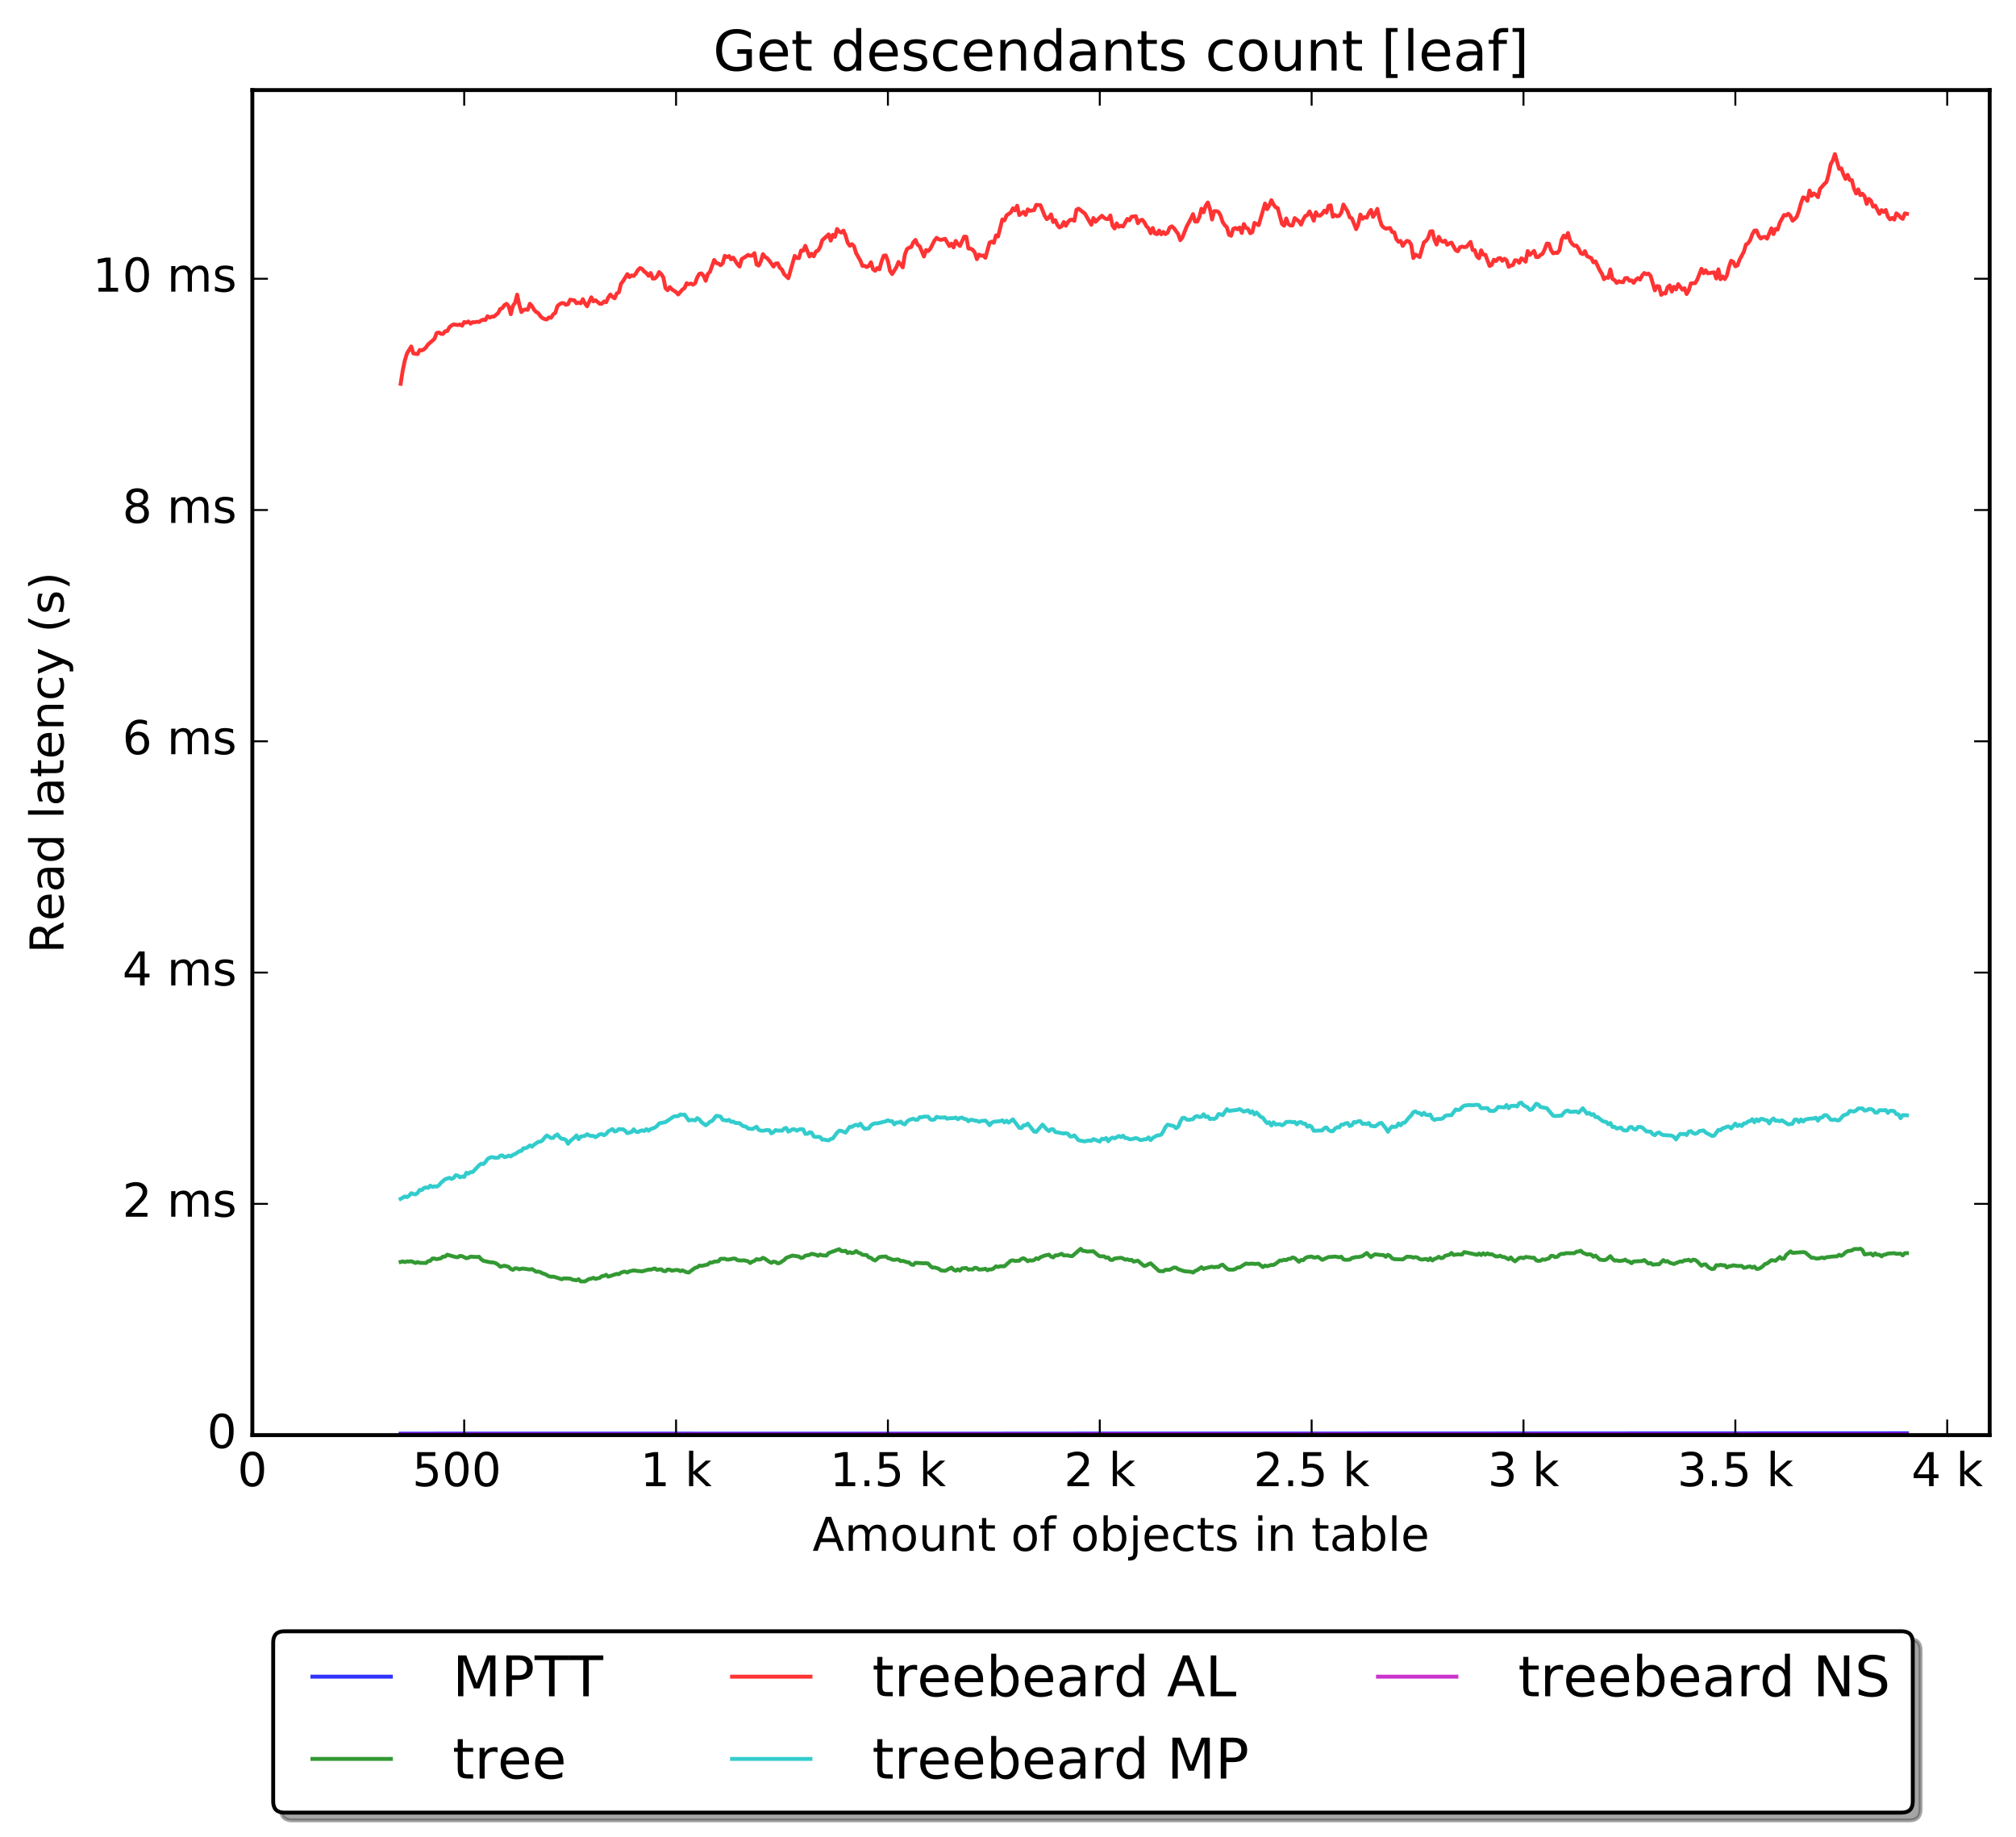 <?xml version="1.0" encoding="utf-8" standalone="no"?>
<!DOCTYPE svg PUBLIC "-//W3C//DTD SVG 1.1//EN"
  "http://www.w3.org/Graphics/SVG/1.1/DTD/svg11.dtd">
<!-- Created with matplotlib (http://matplotlib.org/) -->
<svg height="472pt" version="1.1" viewBox="0 0 518 472" width="518pt" xmlns="http://www.w3.org/2000/svg" xmlns:xlink="http://www.w3.org/1999/xlink">
 <defs>
  <style type="text/css">
*{stroke-linecap:butt;stroke-linejoin:round;stroke-miterlimit:100000;}
  </style>
 </defs>
 <g id="figure_1">
  <g id="patch_1">
   <path d="M 0 472.935 
L 518.438 472.935 
L 518.438 0 
L 0 0 
z
" style="fill:#ffffff;"/>
  </g>
  <g id="axes_1">
   <g id="patch_2">
    <path d="M 64.838 368.742 
L 511.238 368.742 
L 511.238 23.142 
L 64.838 23.142 
z
" style="fill:#ffffff;"/>
   </g>
   <g id="line2d_1">
    <path clip-path="url(#p7f7b56f550)" d="M 102.942 368.361 
L 133.971 368.343 
L 211.27 368.366 
L 256.451 368.357 
L 280.403 368.339 
L 319.052 368.342 
L 489.98 368.271 
L 489.98 368.271 
" style="fill:none;opacity:0.8;stroke:#0000ff;stroke-linecap:square;"/>
   </g>
   <g id="line2d_2">
    <path clip-path="url(#p7f7b56f550)" d="M 102.942 324.244 
L 103.487 324.105 
L 104.031 324.281 
L 104.576 324.101 
L 105.12 324.157 
L 105.664 324.055 
L 106.753 324.516 
L 107.297 324.288 
L 107.842 324.477 
L 109.475 324.513 
L 110.019 324.04 
L 110.563 323.951 
L 111.108 323.37 
L 111.652 323.372 
L 112.197 323.537 
L 113.285 323.313 
L 113.83 322.883 
L 114.374 322.865 
L 114.918 322.385 
L 116.007 322.701 
L 117.096 322.99 
L 117.64 323.031 
L 118.184 322.69 
L 118.729 322.772 
L 119.818 323.292 
L 120.362 323.165 
L 120.906 322.88 
L 122.539 322.976 
L 123.084 322.913 
L 123.628 323.549 
L 124.172 323.944 
L 125.805 324.307 
L 126.894 324.411 
L 127.439 324.608 
L 127.983 324.95 
L 128.527 325.476 
L 129.616 325.21 
L 130.705 325.507 
L 131.249 326.053 
L 131.793 326.278 
L 132.338 325.878 
L 132.882 325.887 
L 133.426 326.139 
L 133.971 325.983 
L 134.515 325.954 
L 136.148 326.196 
L 136.693 326.063 
L 137.781 326.767 
L 138.326 326.724 
L 138.87 326.872 
L 139.414 327.195 
L 139.959 327.336 
L 141.047 327.93 
L 141.592 328.055 
L 142.136 328.016 
L 143.225 328.321 
L 144.314 328.701 
L 144.858 328.464 
L 146.491 328.52 
L 147.035 328.78 
L 148.124 328.978 
L 148.668 328.677 
L 149.213 329.257 
L 150.302 329.253 
L 151.39 328.601 
L 151.935 328.55 
L 152.479 328.313 
L 153.023 328.601 
L 154.112 328.329 
L 154.656 327.892 
L 155.201 327.819 
L 155.745 327.546 
L 156.289 328.033 
L 158.467 327.307 
L 159.011 327.397 
L 159.556 327 
L 160.1 326.797 
L 160.644 326.73 
L 161.189 326.962 
L 161.733 326.649 
L 162.822 326.415 
L 163.91 326.581 
L 164.999 326.667 
L 166.632 326.21 
L 167.177 326.226 
L 168.265 325.91 
L 168.81 326.271 
L 169.898 326.129 
L 170.443 326.568 
L 170.987 326.633 
L 171.531 326.186 
L 172.076 326.224 
L 172.62 326.495 
L 173.709 326.307 
L 174.253 326.325 
L 174.798 326.617 
L 175.342 326.4 
L 176.431 326.893 
L 176.975 326.958 
L 178.608 325.746 
L 179.152 325.631 
L 179.697 325.184 
L 180.241 325.27 
L 181.874 324.895 
L 182.419 324.401 
L 182.963 324.414 
L 183.507 324.172 
L 184.596 324.087 
L 185.14 323.443 
L 186.229 323.419 
L 186.773 323.629 
L 187.318 323.626 
L 188.407 323.374 
L 188.951 323.401 
L 189.495 323.802 
L 190.584 323.885 
L 191.128 323.817 
L 192.217 324.075 
L 192.761 324.528 
L 193.306 324.171 
L 193.85 323.964 
L 194.394 323.513 
L 194.939 323.657 
L 195.483 323.55 
L 196.028 323.181 
L 196.572 323.418 
L 197.661 324.209 
L 198.205 324.479 
L 198.749 324.167 
L 199.294 324.267 
L 199.838 324.61 
L 200.382 324.49 
L 201.471 323.755 
L 202.015 323.189 
L 203.649 322.599 
L 205.282 322.863 
L 205.826 323.237 
L 206.37 323.091 
L 206.915 322.639 
L 208.003 322.435 
L 208.548 322.144 
L 209.636 322.39 
L 210.181 322.663 
L 210.725 322.334 
L 211.27 322.548 
L 212.358 322.613 
L 212.903 321.961 
L 215.624 320.971 
L 216.169 321.442 
L 216.713 321.478 
L 217.257 321.376 
L 217.802 321.958 
L 218.346 321.725 
L 218.891 321.955 
L 219.435 321.849 
L 219.979 321.435 
L 220.524 321.865 
L 221.068 322.019 
L 221.612 322.413 
L 222.701 322.486 
L 223.245 323.076 
L 223.79 323.185 
L 224.334 323.655 
L 224.878 323.868 
L 225.967 322.97 
L 227.6 322.824 
L 228.145 323.254 
L 228.689 323.385 
L 229.233 323.636 
L 229.778 323.725 
L 230.322 323.606 
L 230.866 323.617 
L 231.411 324.04 
L 231.955 323.955 
L 233.044 324.306 
L 233.588 324.396 
L 234.133 324.897 
L 234.677 325.008 
L 235.221 324.461 
L 237.399 324.599 
L 237.943 324.56 
L 238.487 324.663 
L 239.032 325.272 
L 239.576 325.706 
L 240.12 325.655 
L 241.209 325.991 
L 241.754 326.418 
L 242.842 326.533 
L 244.475 325.698 
L 245.02 326.251 
L 245.564 326.507 
L 246.108 326.124 
L 246.653 326.484 
L 247.197 325.891 
L 248.286 325.793 
L 248.83 326.226 
L 249.375 326.136 
L 249.919 326.196 
L 250.463 325.743 
L 251.008 325.807 
L 251.552 326.218 
L 252.641 326.134 
L 253.185 325.98 
L 253.729 326.386 
L 254.274 326.144 
L 254.818 326.165 
L 255.362 325.862 
L 255.907 325.369 
L 256.451 325.541 
L 256.996 325.351 
L 258.084 325.357 
L 259.717 323.914 
L 260.262 323.822 
L 260.806 323.983 
L 261.895 323.928 
L 262.439 323.464 
L 262.983 323.288 
L 263.528 323.6 
L 264.072 324.07 
L 264.617 323.799 
L 265.161 323.922 
L 265.705 323.749 
L 266.25 323.3 
L 266.794 323.499 
L 267.338 323.034 
L 268.427 322.601 
L 269.516 322.36 
L 270.06 322.878 
L 270.604 323.077 
L 271.149 322.557 
L 271.693 322.561 
L 272.782 322.151 
L 273.326 322.573 
L 274.415 322.562 
L 274.959 322.735 
L 275.504 322.751 
L 277.681 320.862 
L 278.225 321.396 
L 278.77 321.432 
L 279.314 321.583 
L 280.947 321.496 
L 282.036 322.442 
L 282.58 322.792 
L 283.669 322.799 
L 284.213 323.172 
L 284.758 323.096 
L 285.302 323.712 
L 285.846 323.73 
L 286.391 323.367 
L 288.024 323.173 
L 288.568 323.359 
L 289.113 323.665 
L 289.657 323.565 
L 290.201 323.794 
L 290.746 323.707 
L 291.29 324.16 
L 292.379 323.919 
L 293.467 324.879 
L 294.012 325.283 
L 294.556 325.138 
L 295.101 324.794 
L 295.645 324.593 
L 297.822 326.587 
L 298.911 326.64 
L 299.455 326.256 
L 300.544 326.253 
L 301.633 325.686 
L 302.177 325.704 
L 302.722 326.092 
L 304.355 326.643 
L 305.988 326.766 
L 306.532 326.984 
L 307.076 326.547 
L 307.621 326.346 
L 308.709 325.586 
L 309.254 326.042 
L 309.798 325.815 
L 311.431 325.461 
L 311.976 325.628 
L 312.52 325.49 
L 313.064 325.557 
L 313.609 325.116 
L 314.153 324.945 
L 315.242 325.96 
L 315.786 326.231 
L 316.875 326.231 
L 317.419 326.056 
L 317.964 325.693 
L 318.508 325.659 
L 320.141 324.639 
L 320.685 324.741 
L 321.774 324.675 
L 322.318 324.759 
L 323.407 324.695 
L 324.496 325.571 
L 325.04 325.176 
L 325.585 325.356 
L 326.673 325.004 
L 327.218 325.022 
L 327.762 324.719 
L 328.851 323.871 
L 329.395 323.896 
L 329.939 323.672 
L 330.484 323.783 
L 331.028 323.452 
L 331.572 323.426 
L 332.117 323.092 
L 332.661 323.234 
L 333.75 324.199 
L 334.294 323.736 
L 334.839 323.802 
L 335.383 323.253 
L 335.927 322.992 
L 337.016 322.857 
L 337.56 323.118 
L 338.105 323.078 
L 338.649 322.919 
L 339.738 323.709 
L 341.371 322.983 
L 342.46 322.918 
L 343.004 322.859 
L 344.093 323.05 
L 344.637 322.899 
L 345.181 323.573 
L 345.726 323.713 
L 346.814 323.644 
L 347.359 323.246 
L 348.448 322.983 
L 348.992 323.006 
L 350.081 322.737 
L 351.169 321.94 
L 352.258 323.006 
L 352.802 322.558 
L 353.347 322.279 
L 354.435 322.426 
L 355.524 322.506 
L 356.069 322.922 
L 356.613 322.402 
L 357.157 322.71 
L 357.702 323.33 
L 358.246 323.532 
L 360.423 323.605 
L 361.512 322.886 
L 362.601 322.935 
L 363.145 323.137 
L 363.69 323.005 
L 364.234 323.123 
L 364.778 323.521 
L 365.323 323.648 
L 366.411 323.469 
L 366.956 323.793 
L 367.5 323.295 
L 368.044 323.872 
L 368.589 323.464 
L 369.133 323.277 
L 369.677 322.908 
L 370.222 323.272 
L 370.766 323.182 
L 371.311 322.65 
L 372.399 322.4 
L 372.944 321.924 
L 373.488 322.448 
L 374.577 322.291 
L 375.665 322.35 
L 376.21 321.703 
L 378.387 322.162 
L 379.476 322.425 
L 380.02 322.08 
L 380.565 322.464 
L 381.109 322.023 
L 381.653 322.391 
L 382.198 322.046 
L 382.742 322.317 
L 383.286 322.258 
L 384.375 322.837 
L 384.919 322.827 
L 385.464 322.645 
L 386.008 322.964 
L 386.553 322.989 
L 387.641 323.564 
L 388.186 323.08 
L 388.73 323.697 
L 389.274 324.094 
L 390.363 323.213 
L 390.907 323.125 
L 391.452 323.291 
L 391.996 322.958 
L 393.085 323.075 
L 393.629 323.199 
L 394.174 323.147 
L 394.718 323.83 
L 395.262 323.978 
L 395.807 323.923 
L 396.351 323.575 
L 396.895 323.681 
L 397.984 323.327 
L 398.528 322.679 
L 399.073 322.689 
L 399.617 323.017 
L 400.161 322.896 
L 400.706 322.373 
L 401.25 322.139 
L 401.795 322.2 
L 402.339 321.991 
L 404.516 322.007 
L 405.061 321.617 
L 405.605 321.564 
L 406.149 321.343 
L 406.694 321.865 
L 407.782 322.345 
L 408.327 322.261 
L 408.871 322.363 
L 409.416 322.918 
L 409.96 322.604 
L 411.049 323.642 
L 412.137 323.778 
L 412.682 323.663 
L 413.77 322.756 
L 414.315 323.441 
L 414.859 323.901 
L 415.403 323.841 
L 415.948 323.999 
L 417.037 323.892 
L 417.581 323.645 
L 418.125 324.047 
L 418.67 324.166 
L 419.214 324.578 
L 419.758 324.124 
L 421.936 324.01 
L 422.48 323.749 
L 423.569 324.656 
L 424.113 324.503 
L 424.658 324.941 
L 425.746 324.835 
L 426.291 324.85 
L 427.379 323.775 
L 427.924 324.15 
L 428.468 324.034 
L 429.012 324.439 
L 430.101 324.777 
L 431.19 324.307 
L 431.734 324.119 
L 432.279 324.164 
L 432.823 323.82 
L 433.367 323.825 
L 433.912 323.68 
L 434.456 324.043 
L 435 323.659 
L 435.545 323.717 
L 436.089 324.101 
L 437.178 325.228 
L 437.722 324.906 
L 438.266 324.858 
L 438.811 325.455 
L 439.355 325.859 
L 439.9 326.082 
L 440.444 325.974 
L 440.988 325.082 
L 441.533 325.147 
L 442.077 324.975 
L 442.621 325.118 
L 443.166 325.097 
L 443.71 325.671 
L 444.254 325.35 
L 444.799 325.31 
L 445.343 325.095 
L 446.432 325.291 
L 447.521 325.266 
L 448.065 325.745 
L 448.609 325.68 
L 449.154 325.454 
L 449.698 325.401 
L 450.242 325.722 
L 450.787 325.436 
L 451.331 326.036 
L 451.875 325.991 
L 452.42 325.746 
L 452.964 325.331 
L 453.508 324.765 
L 454.053 324.639 
L 455.142 323.78 
L 456.23 323.942 
L 457.319 322.973 
L 457.863 323.444 
L 458.408 323.377 
L 458.952 322.443 
L 460.041 321.513 
L 460.585 321.914 
L 463.307 321.72 
L 463.851 321.81 
L 465.484 323.184 
L 466.029 323.167 
L 466.573 323.347 
L 467.117 323.388 
L 468.206 323.109 
L 468.75 323.307 
L 469.295 323.031 
L 470.928 322.854 
L 472.017 322.801 
L 472.561 322.401 
L 473.105 322.68 
L 473.65 322.321 
L 474.194 321.776 
L 474.738 321.468 
L 475.827 321.294 
L 476.371 320.952 
L 476.916 320.897 
L 477.46 320.959 
L 478.005 320.831 
L 478.549 321.201 
L 479.093 322.321 
L 480.726 322.084 
L 481.271 322.58 
L 481.815 322.045 
L 482.359 322.402 
L 482.904 322.397 
L 483.448 322.814 
L 483.992 322.411 
L 484.537 322.333 
L 485.081 322.096 
L 486.714 321.992 
L 487.259 322.158 
L 488.347 322.111 
L 488.892 322.577 
L 489.436 321.986 
L 489.98 321.989 
L 489.98 321.989 
" style="fill:none;opacity:0.8;stroke:#008000;stroke-linecap:square;"/>
   </g>
   <g id="line2d_3">
    <path clip-path="url(#p7f7b56f550)" d="M 102.942 98.614 
L 103.487 95.125 
L 104.031 92.567 
L 104.576 90.79 
L 105.664 89.03 
L 106.209 90.805 
L 107.297 90.979 
L 107.842 89.924 
L 108.386 90.023 
L 108.93 89.767 
L 109.475 89.213 
L 110.019 88.459 
L 111.108 87.535 
L 111.652 87.023 
L 112.197 85.574 
L 112.741 85.425 
L 113.285 85.77 
L 113.83 85.799 
L 114.374 85.113 
L 114.918 85.07 
L 115.463 84.105 
L 116.007 83.645 
L 116.551 83.347 
L 117.64 83.522 
L 118.184 83.375 
L 118.729 83.685 
L 119.273 82.734 
L 119.818 82.888 
L 120.362 82.589 
L 120.906 83.162 
L 121.451 82.773 
L 121.995 82.79 
L 122.539 82.682 
L 123.084 82.729 
L 123.628 82.336 
L 124.172 82.131 
L 124.717 82.23 
L 125.261 81.246 
L 125.805 81.604 
L 126.35 81.376 
L 126.894 81.345 
L 127.983 80.45 
L 128.527 79.401 
L 129.072 79.163 
L 129.616 78.388 
L 130.16 78.057 
L 130.705 78.721 
L 131.249 80.731 
L 131.793 78.578 
L 132.338 77.805 
L 132.882 75.702 
L 133.426 78.289 
L 133.971 80.186 
L 134.515 79.634 
L 135.06 79.509 
L 135.604 79.594 
L 136.148 78.046 
L 136.693 78.657 
L 137.237 79.604 
L 137.781 80.18 
L 138.326 80.459 
L 138.87 81.265 
L 139.414 81.736 
L 139.959 81.989 
L 140.503 82.082 
L 141.047 81.559 
L 141.592 81.645 
L 142.136 80.776 
L 142.681 80.383 
L 143.225 78.651 
L 143.769 78.181 
L 144.314 77.879 
L 144.858 77.903 
L 145.402 78.321 
L 145.947 78.155 
L 146.491 76.992 
L 147.58 77.169 
L 148.124 77.93 
L 148.668 77.753 
L 149.213 77.938 
L 149.757 76.873 
L 150.302 77.976 
L 150.846 78.704 
L 151.935 76.384 
L 152.479 77.435 
L 153.023 77.145 
L 154.112 78.068 
L 154.656 78.032 
L 155.201 77.457 
L 155.745 77.658 
L 156.289 76.431 
L 156.834 75.672 
L 157.378 76.305 
L 157.923 76.648 
L 158.467 75.41 
L 159.011 75.112 
L 159.556 72.93 
L 160.1 72.208 
L 161.189 70.431 
L 161.733 71.194 
L 162.277 70.78 
L 162.822 70.91 
L 163.366 70.296 
L 163.91 69.39 
L 164.455 68.867 
L 164.999 69.111 
L 165.544 69.776 
L 166.088 70.155 
L 166.632 70.859 
L 167.177 70.147 
L 167.721 71.584 
L 168.265 71.54 
L 168.81 71.009 
L 169.354 69.905 
L 169.898 70.428 
L 170.443 71.288 
L 170.987 74.016 
L 171.531 74.565 
L 172.076 73.762 
L 172.62 74.332 
L 173.709 75.042 
L 174.253 75.658 
L 175.342 74.395 
L 175.886 74.032 
L 176.431 72.768 
L 176.975 73.029 
L 177.519 72.854 
L 178.064 73.145 
L 178.608 72.765 
L 179.152 71.267 
L 179.697 70.347 
L 180.241 70.244 
L 180.786 70.872 
L 181.33 72.143 
L 181.874 70.405 
L 182.419 69.838 
L 183.507 66.795 
L 184.052 67.595 
L 184.596 67.707 
L 185.14 68.145 
L 185.685 67.675 
L 186.229 65.727 
L 186.773 66.069 
L 187.318 65.786 
L 187.862 66.635 
L 188.407 66.198 
L 189.495 67.914 
L 190.04 68.487 
L 190.584 66.569 
L 191.673 65.888 
L 192.217 65.488 
L 192.761 65.729 
L 193.306 65.656 
L 193.85 65.043 
L 194.394 67.952 
L 194.939 68.241 
L 195.483 67.157 
L 196.028 65.296 
L 196.572 66.011 
L 197.116 66.334 
L 197.661 66.972 
L 198.749 68.493 
L 199.294 67.724 
L 199.838 67.654 
L 200.382 68.811 
L 200.927 69.273 
L 201.471 70.442 
L 202.56 71.492 
L 204.193 65.741 
L 204.737 66.28 
L 205.282 66.323 
L 205.826 64.37 
L 206.37 64.431 
L 206.915 63.165 
L 208.003 65.902 
L 208.548 65.186 
L 209.092 65.851 
L 209.636 64.621 
L 210.181 64.378 
L 210.725 63.48 
L 211.27 61.73 
L 212.903 60.219 
L 213.447 61.825 
L 213.991 60.332 
L 214.536 60.848 
L 215.08 58.835 
L 215.624 59.521 
L 216.169 59.757 
L 216.713 59.256 
L 217.257 60.505 
L 217.802 62.352 
L 218.346 63.14 
L 218.891 62.737 
L 219.435 63.282 
L 219.979 65.053 
L 221.068 66.968 
L 221.612 68.331 
L 222.157 68.299 
L 222.701 68.618 
L 223.245 68.312 
L 223.79 67.386 
L 224.334 69.213 
L 224.878 69.568 
L 225.423 68.858 
L 225.967 69.201 
L 226.512 67.166 
L 227.056 65.703 
L 227.6 65.622 
L 228.145 67.093 
L 228.689 69.612 
L 229.233 70.406 
L 230.322 68.642 
L 230.866 67.302 
L 231.411 67.899 
L 231.955 68.703 
L 232.499 65.421 
L 233.044 63.999 
L 233.588 63.631 
L 234.133 63.462 
L 234.677 62.26 
L 235.221 61.64 
L 235.766 62.857 
L 236.31 63.295 
L 237.399 65.908 
L 237.943 64.242 
L 238.487 64.511 
L 239.032 63.927 
L 240.12 61.775 
L 240.665 61.101 
L 241.209 61.502 
L 241.754 61.641 
L 242.842 61.358 
L 243.931 63.225 
L 244.475 62.6 
L 245.02 63.559 
L 245.564 61.896 
L 246.108 62.678 
L 246.653 63.197 
L 247.741 60.792 
L 248.286 60.851 
L 248.83 63.845 
L 249.375 63.897 
L 249.919 64.173 
L 250.463 64.867 
L 251.008 66.59 
L 251.552 65.408 
L 252.096 65.708 
L 252.641 65.634 
L 253.185 66.236 
L 254.274 62.325 
L 254.818 62.088 
L 255.362 62.4 
L 255.907 60.479 
L 256.451 60.762 
L 257.54 56.391 
L 258.084 56.62 
L 258.629 55.334 
L 259.717 54.593 
L 260.262 53.535 
L 260.806 54.041 
L 261.35 52.862 
L 261.895 55.255 
L 262.983 54.437 
L 263.528 55.219 
L 264.072 53.786 
L 264.617 54.175 
L 265.705 53.981 
L 266.25 52.637 
L 267.338 52.718 
L 268.427 55.441 
L 268.971 56.306 
L 269.516 55.921 
L 270.06 55.082 
L 270.604 57.037 
L 271.149 56.567 
L 271.693 57.823 
L 272.238 58.446 
L 272.782 58.131 
L 273.326 57.041 
L 273.871 58.012 
L 274.415 57.03 
L 274.959 56.497 
L 275.504 56.445 
L 276.048 56.734 
L 276.592 53.879 
L 277.137 53.616 
L 278.77 54.905 
L 280.403 57.753 
L 280.947 56.015 
L 281.492 56.992 
L 282.58 55.919 
L 283.125 55.436 
L 283.669 55.943 
L 284.213 56.263 
L 284.758 56.271 
L 285.302 55.354 
L 285.846 57.972 
L 286.391 58.708 
L 286.935 57.397 
L 287.48 58.256 
L 288.024 58.013 
L 288.568 58.209 
L 289.657 56.251 
L 290.201 56.614 
L 290.746 55.677 
L 291.834 55.549 
L 292.379 57.348 
L 292.923 56.627 
L 293.467 56.46 
L 294.012 57.075 
L 294.556 58.111 
L 295.101 58.662 
L 295.645 59.934 
L 296.189 58.59 
L 296.734 59.963 
L 297.278 60.17 
L 297.822 59.229 
L 298.367 60.205 
L 298.911 59.594 
L 299.455 60.153 
L 300 59.798 
L 300.544 58.468 
L 301.088 58.151 
L 301.633 58.612 
L 302.722 60.14 
L 303.266 61.71 
L 303.81 61.006 
L 304.899 58.22 
L 305.988 56.172 
L 306.532 55.022 
L 307.076 56.924 
L 307.621 56.925 
L 308.165 55.802 
L 308.709 53.635 
L 309.254 54.538 
L 309.798 52.846 
L 310.343 52.032 
L 310.887 53.681 
L 311.431 56.398 
L 311.976 54.249 
L 312.52 54.25 
L 313.064 54.439 
L 313.609 55.351 
L 314.153 57.049 
L 314.697 57.862 
L 315.242 58.406 
L 315.786 60.333 
L 316.33 60.57 
L 316.875 58.799 
L 317.419 58.579 
L 317.964 58.905 
L 318.508 58.461 
L 319.052 59.867 
L 319.597 57.563 
L 320.141 58.516 
L 320.685 58.755 
L 321.23 59.925 
L 321.774 59.658 
L 322.318 57.271 
L 323.407 57.849 
L 325.04 52.293 
L 325.585 53.743 
L 326.129 52.799 
L 326.673 51.437 
L 327.218 52.542 
L 327.762 53.263 
L 328.306 53.463 
L 329.395 57.531 
L 329.939 57.992 
L 330.484 56.134 
L 331.028 57.582 
L 331.572 57.936 
L 332.117 57.912 
L 332.661 56.033 
L 333.75 56.877 
L 334.294 57.715 
L 334.839 56.412 
L 335.383 55.505 
L 335.927 55.253 
L 336.472 54.319 
L 337.016 55.385 
L 337.56 56.705 
L 338.105 54.536 
L 338.649 55.375 
L 339.193 55.399 
L 339.738 54.92 
L 340.282 54.127 
L 340.827 54.621 
L 341.371 52.89 
L 341.915 52.746 
L 342.46 55.694 
L 343.004 55.237 
L 343.548 55.567 
L 344.093 55.43 
L 344.637 54.66 
L 345.181 52.55 
L 346.27 54.352 
L 346.814 55.842 
L 347.359 56.1 
L 348.448 58.875 
L 348.992 57.65 
L 349.536 55.125 
L 350.081 56.206 
L 350.625 55.809 
L 351.169 55.947 
L 351.714 54.726 
L 352.258 53.94 
L 352.802 55.722 
L 353.347 54.867 
L 353.891 53.669 
L 354.435 56.07 
L 354.98 57.848 
L 355.524 58.437 
L 356.069 58.753 
L 357.157 58.578 
L 357.702 59.604 
L 358.246 59.703 
L 358.79 61.478 
L 359.335 62.132 
L 359.879 61.896 
L 360.423 63.184 
L 360.968 62.366 
L 361.512 61.885 
L 362.056 62.044 
L 362.601 62.861 
L 363.145 66.304 
L 363.69 65.389 
L 364.778 66.052 
L 365.867 62.256 
L 366.411 61.894 
L 366.956 61.11 
L 367.5 59.472 
L 368.044 59.392 
L 368.589 61.657 
L 369.133 62.84 
L 369.677 60.841 
L 370.222 61.811 
L 370.766 62.129 
L 371.311 61.822 
L 371.855 62.891 
L 372.399 62.539 
L 372.944 62.336 
L 374.032 64.286 
L 374.577 64.559 
L 375.121 63.552 
L 375.665 63.365 
L 376.21 63.488 
L 376.754 63.454 
L 377.843 62.155 
L 378.387 64.241 
L 378.932 64.287 
L 379.476 65.858 
L 380.02 66.36 
L 380.565 64.316 
L 381.109 65.43 
L 381.653 65.447 
L 382.742 68.335 
L 383.286 68.06 
L 383.831 66.735 
L 384.375 67.088 
L 384.919 66.431 
L 385.464 66.296 
L 386.008 67.008 
L 386.553 66.485 
L 387.097 66.858 
L 387.641 68.559 
L 388.186 68.229 
L 388.73 68.094 
L 389.274 66.872 
L 389.819 66.935 
L 390.363 67.532 
L 390.907 66.367 
L 391.452 66.728 
L 391.996 67.248 
L 392.54 64.505 
L 393.085 65.499 
L 394.174 64.469 
L 394.718 66.06 
L 395.262 66.047 
L 395.807 65.51 
L 396.351 65.197 
L 396.895 64.065 
L 397.44 62.588 
L 397.984 62.63 
L 398.528 64.265 
L 399.073 65.092 
L 399.617 64.92 
L 400.161 64.983 
L 400.706 64.279 
L 401.25 61.585 
L 401.795 60.534 
L 402.339 61.081 
L 402.883 59.862 
L 403.428 61.875 
L 403.972 62.67 
L 404.516 63.141 
L 405.061 63.112 
L 405.605 63.871 
L 406.149 65.052 
L 406.694 65.292 
L 407.238 64.53 
L 407.782 65.82 
L 408.871 66.325 
L 409.416 67.411 
L 409.96 67.152 
L 411.049 69.476 
L 411.593 70.327 
L 412.137 71.739 
L 412.682 71.291 
L 413.226 71.387 
L 413.77 69.228 
L 414.315 71.662 
L 414.859 71.967 
L 415.403 72.698 
L 415.948 72.263 
L 416.492 72.463 
L 417.037 72.522 
L 417.581 71.466 
L 418.125 71.432 
L 418.67 72.136 
L 419.214 72.034 
L 419.758 72.676 
L 420.303 71.893 
L 420.847 71.458 
L 421.391 71.853 
L 421.936 70.773 
L 422.48 70.143 
L 423.024 70.466 
L 423.569 70.292 
L 424.113 70.903 
L 425.202 74.604 
L 425.746 73.516 
L 426.291 73.587 
L 426.835 75.764 
L 427.379 75.331 
L 427.924 75.427 
L 428.468 73.809 
L 429.012 73.328 
L 429.557 74.917 
L 430.101 73.694 
L 430.645 74.367 
L 431.19 73.013 
L 432.279 74.428 
L 432.823 74.046 
L 433.367 75.548 
L 433.912 74.595 
L 434.456 72.816 
L 435.545 72.755 
L 436.089 71.886 
L 437.178 69.061 
L 437.722 70.21 
L 438.266 69.447 
L 438.811 70.23 
L 440.444 69.977 
L 440.988 71.552 
L 441.533 69.194 
L 442.077 71.749 
L 442.621 71.026 
L 443.166 71.704 
L 443.71 70.782 
L 444.254 68.573 
L 444.799 67.006 
L 445.343 67.287 
L 445.887 68.425 
L 446.432 68.19 
L 446.976 66.715 
L 448.065 64.694 
L 448.609 62.839 
L 449.154 62.519 
L 449.698 61.711 
L 450.242 60.182 
L 450.787 59.253 
L 451.331 59.228 
L 451.875 60.566 
L 452.42 61.283 
L 452.964 60.939 
L 453.508 60.858 
L 454.053 61.323 
L 455.142 58.665 
L 455.686 60.15 
L 456.23 58.805 
L 456.775 58.972 
L 457.319 57.211 
L 458.408 55.239 
L 458.952 55.362 
L 459.496 54.915 
L 460.041 55.476 
L 460.585 56.712 
L 461.129 56.291 
L 461.674 55.675 
L 462.218 54.171 
L 462.763 52.156 
L 463.307 50.702 
L 463.851 50.898 
L 464.396 51.607 
L 464.94 48.952 
L 465.484 50.327 
L 466.029 49.697 
L 466.573 50.025 
L 467.117 50.662 
L 467.662 48.514 
L 468.75 47.274 
L 469.295 46.777 
L 469.839 44.864 
L 470.384 42.208 
L 470.928 41.224 
L 471.472 39.599 
L 472.561 43.407 
L 473.105 43.244 
L 473.65 44.784 
L 474.194 45.973 
L 474.738 44.927 
L 475.283 46.269 
L 475.827 46.294 
L 476.371 48.482 
L 476.916 49.714 
L 477.46 48.659 
L 478.005 50.149 
L 478.549 49.777 
L 479.093 50.448 
L 479.638 52.401 
L 480.182 51.092 
L 480.726 51.546 
L 481.271 53.09 
L 481.815 52.81 
L 482.904 54.944 
L 483.448 53.996 
L 483.992 54.467 
L 484.537 53.953 
L 485.081 55.649 
L 485.626 56.358 
L 486.17 55.998 
L 486.714 56.422 
L 487.259 54.818 
L 487.803 55.234 
L 488.347 55.887 
L 488.892 56.241 
L 489.436 54.836 
L 489.98 54.949 
L 489.98 54.949 
" style="fill:none;opacity:0.8;stroke:#ff0000;stroke-linecap:square;"/>
   </g>
   <g id="line2d_4">
    <path clip-path="url(#p7f7b56f550)" d="M 102.942 308.036 
L 104.031 307.415 
L 104.576 307.597 
L 105.12 307.214 
L 105.664 306.578 
L 106.209 306.798 
L 106.753 306.896 
L 107.297 306.517 
L 107.842 305.734 
L 108.386 305.775 
L 108.93 305.242 
L 109.475 305.096 
L 110.019 305.208 
L 110.563 304.632 
L 111.108 304.986 
L 111.652 304.799 
L 112.197 304.897 
L 112.741 304.594 
L 113.285 303.925 
L 114.374 302.984 
L 115.463 302.638 
L 116.007 302.918 
L 116.551 302.672 
L 117.096 301.958 
L 117.64 302.079 
L 118.184 302.495 
L 118.729 302.291 
L 119.273 302.416 
L 119.818 301.327 
L 120.362 301.555 
L 120.906 301.163 
L 121.451 301.156 
L 123.084 299.411 
L 123.628 299.018 
L 124.172 299.096 
L 124.717 298.601 
L 125.261 297.822 
L 125.805 297.467 
L 126.35 297.314 
L 127.439 297.498 
L 127.983 297.471 
L 128.527 296.956 
L 129.072 296.865 
L 129.616 297.314 
L 130.16 297.19 
L 130.705 296.917 
L 131.249 297.141 
L 131.793 296.715 
L 132.338 296.54 
L 133.426 295.793 
L 133.971 295.701 
L 134.515 295.024 
L 135.06 295.021 
L 135.604 294.739 
L 136.148 294.294 
L 136.693 294.628 
L 137.237 294.113 
L 138.326 293.373 
L 138.87 293.327 
L 139.414 292.985 
L 139.959 292.271 
L 140.503 291.75 
L 141.592 292.415 
L 142.136 292.355 
L 142.681 291.788 
L 143.225 291.475 
L 143.769 292.166 
L 144.314 292.606 
L 144.858 292.63 
L 145.402 292.889 
L 145.947 293.888 
L 146.491 293.199 
L 147.58 292.299 
L 148.124 291.726 
L 148.668 292.711 
L 149.213 292.032 
L 150.302 291.838 
L 150.846 291.428 
L 151.39 291.729 
L 151.935 291.882 
L 152.479 291.858 
L 153.023 292.192 
L 154.112 291.449 
L 154.656 291.384 
L 155.201 291.692 
L 155.745 291.346 
L 156.289 290.678 
L 157.378 290.099 
L 157.923 290.734 
L 158.467 290.586 
L 159.011 290.095 
L 159.556 290.186 
L 160.1 290.145 
L 160.644 290.577 
L 161.189 291.161 
L 162.277 290.845 
L 162.822 290.166 
L 163.366 290.764 
L 163.91 290.889 
L 164.455 290.589 
L 164.999 290.426 
L 165.544 290.608 
L 166.088 290.118 
L 166.632 290.525 
L 167.177 290.124 
L 168.265 289.726 
L 168.81 289.319 
L 169.354 288.647 
L 170.987 288.314 
L 173.165 286.848 
L 174.253 286.781 
L 174.798 286.34 
L 175.342 286.444 
L 175.886 286.374 
L 176.975 287.902 
L 177.519 287.773 
L 178.064 287.763 
L 178.608 287.877 
L 179.152 287.289 
L 179.697 287.616 
L 180.241 288.336 
L 181.33 289.136 
L 181.874 288.759 
L 182.419 288.215 
L 182.963 288.036 
L 184.052 286.688 
L 185.14 286.891 
L 185.685 287.743 
L 186.773 287.931 
L 187.318 287.739 
L 187.862 288.258 
L 188.407 288.177 
L 188.951 288.528 
L 190.04 288.589 
L 190.584 289.11 
L 191.128 289.406 
L 191.673 289.466 
L 192.217 289.954 
L 193.306 290.098 
L 194.394 289.497 
L 194.939 290.29 
L 195.483 290.511 
L 196.028 290.54 
L 197.116 290.344 
L 197.661 290.398 
L 198.205 291.203 
L 198.749 290.894 
L 199.294 290.338 
L 199.838 290.529 
L 200.382 290.466 
L 200.927 290.547 
L 201.471 289.973 
L 202.015 289.796 
L 202.56 290.776 
L 203.649 290.159 
L 204.193 290.177 
L 204.737 290.509 
L 205.282 290.22 
L 205.826 290.119 
L 206.37 290.19 
L 206.915 291.34 
L 207.459 291.318 
L 208.003 290.936 
L 208.548 291.035 
L 209.092 292.007 
L 209.636 292.129 
L 210.181 292.084 
L 210.725 292.154 
L 211.27 292.835 
L 211.814 292.784 
L 212.358 292.965 
L 212.903 293.002 
L 213.447 292.656 
L 213.991 292.517 
L 215.08 291.014 
L 215.624 290.517 
L 216.169 290.567 
L 217.257 291.014 
L 218.346 289.506 
L 218.891 289.557 
L 219.435 289.198 
L 219.979 288.981 
L 220.524 289.259 
L 221.068 288.702 
L 221.612 289.489 
L 222.157 290.041 
L 223.245 289.912 
L 223.79 289.144 
L 224.334 288.795 
L 224.878 288.609 
L 225.423 288.646 
L 227.6 288.109 
L 228.145 287.845 
L 228.689 288.095 
L 229.233 288.084 
L 229.778 288.894 
L 230.322 288.401 
L 230.866 288.453 
L 231.411 288.18 
L 231.955 288.719 
L 232.499 288.906 
L 233.044 288.17 
L 233.588 287.782 
L 234.677 287.438 
L 235.221 287.724 
L 235.766 287.703 
L 236.31 287.041 
L 236.854 287.086 
L 237.399 286.898 
L 238.487 286.904 
L 239.032 287.6 
L 239.576 287.766 
L 240.12 287.609 
L 240.665 286.944 
L 241.209 287.132 
L 242.298 287.146 
L 242.842 287.085 
L 243.387 287.46 
L 243.931 287.318 
L 245.02 287.3 
L 245.564 287.136 
L 246.108 287.586 
L 246.653 287.238 
L 247.197 287.151 
L 247.741 287.494 
L 248.286 287.574 
L 248.83 288.103 
L 249.375 287.716 
L 249.919 287.752 
L 250.463 287.932 
L 251.008 287.967 
L 251.552 288.258 
L 252.096 288.026 
L 253.185 287.926 
L 253.729 288.431 
L 254.274 289.128 
L 254.818 288.49 
L 255.362 288.212 
L 256.996 288.07 
L 257.54 287.855 
L 258.084 288.396 
L 258.629 287.963 
L 259.173 288.447 
L 260.262 287.601 
L 261.895 289.788 
L 262.439 289.85 
L 262.983 289.164 
L 263.528 289.156 
L 264.072 288.693 
L 265.705 290.757 
L 266.25 290.832 
L 267.883 288.949 
L 268.971 290.22 
L 269.516 290.624 
L 270.06 290.151 
L 270.604 290.14 
L 271.149 290.85 
L 273.326 291.261 
L 273.871 291.151 
L 274.415 291.322 
L 274.959 292.014 
L 275.504 291.987 
L 276.048 291.727 
L 277.137 292.989 
L 278.77 293.279 
L 279.314 293.102 
L 279.859 293.049 
L 280.403 293.114 
L 280.947 292.677 
L 282.58 293.311 
L 283.125 292.576 
L 283.669 292.726 
L 284.213 292.402 
L 284.758 293.242 
L 285.302 292.619 
L 285.846 292.282 
L 286.391 292.486 
L 287.48 291.883 
L 288.024 292.165 
L 288.568 291.808 
L 289.113 292.411 
L 289.657 292.421 
L 290.201 292.718 
L 290.746 292.711 
L 291.834 292.408 
L 292.379 292.567 
L 292.923 292.916 
L 293.467 292.889 
L 294.012 292.729 
L 294.556 292.725 
L 295.101 292.248 
L 295.645 292.94 
L 296.189 292.386 
L 297.278 291.763 
L 297.822 291.712 
L 298.367 291.528 
L 298.911 290.681 
L 299.455 289.594 
L 300 288.964 
L 301.633 289.351 
L 302.177 289.891 
L 302.722 289.525 
L 303.266 288.196 
L 303.81 287.255 
L 304.355 287.21 
L 304.899 287.653 
L 305.443 287.736 
L 306.532 287.559 
L 307.076 286.922 
L 307.621 286.75 
L 308.165 287.01 
L 308.709 286.934 
L 309.254 286.289 
L 309.798 287.011 
L 310.343 286.85 
L 310.887 287.548 
L 311.431 287.424 
L 311.976 287.508 
L 312.52 287.225 
L 313.064 286.258 
L 313.609 286.304 
L 314.153 286.544 
L 315.242 284.984 
L 315.786 285.447 
L 317.964 285.164 
L 318.508 284.951 
L 319.597 285.638 
L 320.685 285.259 
L 321.23 285.914 
L 321.774 285.533 
L 322.318 286.34 
L 322.863 285.838 
L 323.951 286.98 
L 324.496 287.187 
L 325.04 287.983 
L 325.585 288.58 
L 326.129 288.339 
L 326.673 289.189 
L 327.218 288.368 
L 327.762 288.908 
L 328.851 288.853 
L 329.395 289.136 
L 329.939 288.854 
L 330.484 288.28 
L 331.572 288.216 
L 332.117 288.376 
L 332.661 288.268 
L 333.206 288.89 
L 333.75 288.372 
L 334.294 288.304 
L 334.839 288.71 
L 335.383 288.734 
L 335.927 289.505 
L 336.472 289.198 
L 337.016 289.543 
L 337.56 290.55 
L 339.738 290.448 
L 340.282 289.851 
L 340.827 289.672 
L 341.371 290.333 
L 341.915 290.653 
L 342.46 290.657 
L 343.004 290.006 
L 343.548 289.631 
L 344.093 289.691 
L 344.637 288.98 
L 345.181 288.941 
L 345.726 288.639 
L 346.27 288.552 
L 346.814 289.336 
L 347.359 289.112 
L 347.903 288.273 
L 348.448 288.405 
L 348.992 288.088 
L 349.536 288.069 
L 350.081 288.773 
L 350.625 288.702 
L 351.169 288.836 
L 351.714 288.532 
L 352.258 289.273 
L 353.347 289.41 
L 354.435 288.615 
L 354.98 288.522 
L 356.069 289.909 
L 356.613 290.8 
L 357.157 289.997 
L 357.702 289.425 
L 358.246 289.57 
L 358.79 289.487 
L 359.335 288.674 
L 359.879 289.136 
L 360.423 288.525 
L 360.968 288.44 
L 362.056 287.102 
L 362.601 286.594 
L 363.145 285.779 
L 363.69 285.563 
L 364.234 285.953 
L 364.778 285.999 
L 365.323 286.497 
L 365.867 285.923 
L 366.411 286.452 
L 366.956 286.536 
L 367.5 286.364 
L 368.044 287.423 
L 368.589 287.771 
L 369.133 287.53 
L 370.222 287.5 
L 370.766 287.323 
L 371.311 286.722 
L 371.855 286.572 
L 372.944 286.533 
L 374.032 285.053 
L 374.577 285.218 
L 375.121 285.092 
L 375.665 284.468 
L 376.21 284.091 
L 377.298 283.933 
L 378.387 283.986 
L 379.476 283.844 
L 380.02 283.967 
L 380.565 284.752 
L 382.198 284.717 
L 382.742 285.395 
L 383.831 285.461 
L 384.375 285.102 
L 384.919 284.419 
L 386.553 284.551 
L 387.097 283.923 
L 387.641 284.741 
L 388.186 284.186 
L 389.274 284.112 
L 389.819 284.316 
L 390.363 283.449 
L 390.907 283.305 
L 391.452 283.988 
L 392.54 284.545 
L 393.085 285.192 
L 393.629 285.054 
L 394.718 283.599 
L 395.262 283.788 
L 395.807 284.425 
L 397.44 284.738 
L 399.073 286.67 
L 399.617 286.757 
L 401.25 286.638 
L 401.795 285.951 
L 402.339 285.453 
L 402.883 285.348 
L 403.428 285.714 
L 404.516 285.605 
L 405.061 285.595 
L 405.605 285.897 
L 406.694 284.756 
L 407.782 286.182 
L 408.327 285.945 
L 408.871 286.442 
L 409.416 286.273 
L 409.96 287.022 
L 410.504 287.014 
L 411.593 287.913 
L 412.137 288.204 
L 412.682 288.24 
L 413.226 288.856 
L 413.77 288.528 
L 414.315 289.561 
L 414.859 289.527 
L 415.403 289.967 
L 416.492 289.724 
L 417.037 290.334 
L 417.581 290.5 
L 418.125 290.428 
L 418.67 289.665 
L 419.214 289.543 
L 419.758 290.068 
L 420.303 290.258 
L 420.847 289.567 
L 421.391 289.539 
L 421.936 289.682 
L 423.024 290.703 
L 424.113 290.768 
L 424.658 291.407 
L 425.202 291.682 
L 425.746 291.143 
L 426.291 290.968 
L 426.835 291.426 
L 427.379 291.654 
L 429.012 291.732 
L 429.557 291.804 
L 430.101 292.119 
L 430.645 292.769 
L 431.19 291.931 
L 431.734 291.334 
L 432.279 291.411 
L 432.823 291.329 
L 433.367 291.638 
L 433.912 290.755 
L 434.456 290.636 
L 435 291.113 
L 435.545 291.329 
L 436.089 291.126 
L 436.633 290.615 
L 437.722 290.455 
L 438.266 290.991 
L 439.9 291.878 
L 440.444 291.802 
L 441.533 290.295 
L 442.077 290.403 
L 442.621 289.901 
L 443.166 289.768 
L 443.71 289.478 
L 444.254 289.45 
L 444.799 289.942 
L 445.887 288.692 
L 446.432 289.339 
L 446.976 288.986 
L 447.521 289.32 
L 448.065 288.659 
L 448.609 288.626 
L 449.154 288.164 
L 449.698 288.045 
L 450.242 287.556 
L 450.787 288.343 
L 451.331 287.593 
L 451.875 288.058 
L 452.42 287.483 
L 452.964 287.533 
L 453.508 287.787 
L 454.053 287.865 
L 454.597 288.643 
L 455.142 287.791 
L 455.686 287.387 
L 456.23 287.978 
L 456.775 287.936 
L 457.319 288.093 
L 457.863 287.842 
L 458.952 288.571 
L 459.496 288.893 
L 460.585 288.732 
L 461.129 287.681 
L 461.674 287.645 
L 462.218 288.318 
L 462.763 287.635 
L 463.307 288.165 
L 463.851 287.656 
L 464.94 287.436 
L 466.029 287.385 
L 466.573 287.175 
L 467.117 287.96 
L 467.662 287.184 
L 468.206 287.141 
L 468.75 286.535 
L 469.295 286.535 
L 469.839 287.032 
L 470.384 287.689 
L 470.928 287.759 
L 471.472 287.627 
L 472.017 287.879 
L 472.561 287.825 
L 473.65 286.596 
L 474.738 286.207 
L 475.283 285.432 
L 476.371 285.612 
L 476.916 285.327 
L 477.46 284.807 
L 478.549 284.794 
L 479.093 285.367 
L 479.638 285.295 
L 480.182 284.949 
L 480.726 284.972 
L 481.271 285.194 
L 481.815 285.881 
L 482.359 285.858 
L 482.904 285.255 
L 483.992 285.282 
L 484.537 285.21 
L 485.081 285.961 
L 485.626 285.423 
L 486.17 285.392 
L 486.714 285.529 
L 487.259 286.254 
L 487.803 286.339 
L 488.347 287.313 
L 488.892 286.52 
L 489.98 286.568 
L 489.98 286.568 
" style="fill:none;opacity:0.8;stroke:#00bfbf;stroke-linecap:square;"/>
   </g>
   <g id="line2d_5">
    <path clip-path="url(#p7f7b56f550)" d="M 102.942 368.579 
L 308.709 368.528 
L 313.064 368.541 
L 395.262 368.538 
L 489.98 368.546 
L 489.98 368.546 
" style="fill:none;opacity:0.8;stroke:#bf00bf;stroke-linecap:square;"/>
   </g>
   <g id="patch_3">
    <path d="M 64.838 368.742 
L 511.238 368.742 
" style="fill:none;stroke:#000000;stroke-linecap:square;stroke-linejoin:miter;"/>
   </g>
   <g id="patch_4">
    <path d="M 511.238 368.742 
L 511.238 23.142 
" style="fill:none;stroke:#000000;stroke-linecap:square;stroke-linejoin:miter;"/>
   </g>
   <g id="patch_5">
    <path d="M 64.838 23.142 
L 511.238 23.142 
" style="fill:none;stroke:#000000;stroke-linecap:square;stroke-linejoin:miter;"/>
   </g>
   <g id="patch_6">
    <path d="M 64.838 368.742 
L 64.838 23.142 
" style="fill:none;stroke:#000000;stroke-linecap:square;stroke-linejoin:miter;"/>
   </g>
   <g id="matplotlib.axis_1">
    <g id="xtick_1">
     <g id="line2d_6">
      <defs>
       <path d="M 0 0 
L 0 -4 
" id="m7791276d06" style="stroke:#000000;stroke-width:0.5;"/>
      </defs>
      <g>
       <use style="stroke:#000000;stroke-width:0.5;" x="64.838" xlink:href="#m7791276d06" y="368.742"/>
      </g>
     </g>
     <g id="line2d_7">
      <defs>
       <path d="M 0 0 
L 0 4 
" id="m27defcce4c" style="stroke:#000000;stroke-width:0.5;"/>
      </defs>
      <g>
       <use style="stroke:#000000;stroke-width:0.5;" x="64.838" xlink:href="#m27defcce4c" y="23.142"/>
      </g>
     </g>
     <g id="text_1">
      <!-- 0 -->
      <defs>
       <path d="M 31.781 66.406 
Q 24.172 66.406 20.328 58.906 
Q 16.5 51.422 16.5 36.375 
Q 16.5 21.391 20.328 13.891 
Q 24.172 6.391 31.781 6.391 
Q 39.453 6.391 43.281 13.891 
Q 47.125 21.391 47.125 36.375 
Q 47.125 51.422 43.281 58.906 
Q 39.453 66.406 31.781 66.406 
M 31.781 74.219 
Q 44.047 74.219 50.516 64.516 
Q 56.984 54.828 56.984 36.375 
Q 56.984 17.969 50.516 8.266 
Q 44.047 -1.422 31.781 -1.422 
Q 19.531 -1.422 13.062 8.266 
Q 6.594 17.969 6.594 36.375 
Q 6.594 54.828 13.062 64.516 
Q 19.531 74.219 31.781 74.219 
" id="BitstreamVeraSans-Roman-30"/>
      </defs>
      <g transform="translate(61.02 381.86)scale(0.12 -0.12)">
       <use xlink:href="#BitstreamVeraSans-Roman-30"/>
      </g>
     </g>
    </g>
    <g id="xtick_2">
     <g id="line2d_8">
      <g>
       <use style="stroke:#000000;stroke-width:0.5;" x="119.273" xlink:href="#m7791276d06" y="368.742"/>
      </g>
     </g>
     <g id="line2d_9">
      <g>
       <use style="stroke:#000000;stroke-width:0.5;" x="119.273" xlink:href="#m27defcce4c" y="23.142"/>
      </g>
     </g>
     <g id="text_2">
      <!-- 500  -->
      <defs>
       <path id="BitstreamVeraSans-Roman-20"/>
       <path d="M 10.797 72.906 
L 49.516 72.906 
L 49.516 64.594 
L 19.828 64.594 
L 19.828 46.734 
Q 21.969 47.469 24.109 47.828 
Q 26.266 48.188 28.422 48.188 
Q 40.625 48.188 47.75 41.5 
Q 54.891 34.812 54.891 23.391 
Q 54.891 11.625 47.562 5.094 
Q 40.234 -1.422 26.906 -1.422 
Q 22.312 -1.422 17.547 -0.641 
Q 12.797 0.141 7.719 1.703 
L 7.719 11.625 
Q 12.109 9.234 16.797 8.062 
Q 21.484 6.891 26.703 6.891 
Q 35.156 6.891 40.078 11.328 
Q 45.016 15.766 45.016 23.391 
Q 45.016 31 40.078 35.438 
Q 35.156 39.891 26.703 39.891 
Q 22.75 39.891 18.812 39.016 
Q 14.891 38.141 10.797 36.281 
z
" id="BitstreamVeraSans-Roman-35"/>
      </defs>
      <g transform="translate(105.914 381.86)scale(0.12 -0.12)">
       <use xlink:href="#BitstreamVeraSans-Roman-35"/>
       <use x="63.623" xlink:href="#BitstreamVeraSans-Roman-30"/>
       <use x="127.246" xlink:href="#BitstreamVeraSans-Roman-30"/>
       <use x="190.869" xlink:href="#BitstreamVeraSans-Roman-20"/>
      </g>
     </g>
    </g>
    <g id="xtick_3">
     <g id="line2d_10">
      <g>
       <use style="stroke:#000000;stroke-width:0.5;" x="173.709" xlink:href="#m7791276d06" y="368.742"/>
      </g>
     </g>
     <g id="line2d_11">
      <g>
       <use style="stroke:#000000;stroke-width:0.5;" x="173.709" xlink:href="#m27defcce4c" y="23.142"/>
      </g>
     </g>
     <g id="text_3">
      <!-- 1 k -->
      <defs>
       <path d="M 9.078 75.984 
L 18.109 75.984 
L 18.109 31.109 
L 44.922 54.688 
L 56.391 54.688 
L 27.391 29.109 
L 57.625 0 
L 45.906 0 
L 18.109 26.703 
L 18.109 0 
L 9.078 0 
z
" id="BitstreamVeraSans-Roman-6b"/>
       <path d="M 12.406 8.297 
L 28.516 8.297 
L 28.516 63.922 
L 10.984 60.406 
L 10.984 69.391 
L 28.422 72.906 
L 38.281 72.906 
L 38.281 8.297 
L 54.391 8.297 
L 54.391 0 
L 12.406 0 
z
" id="BitstreamVeraSans-Roman-31"/>
      </defs>
      <g transform="translate(164.51 381.86)scale(0.12 -0.12)">
       <use xlink:href="#BitstreamVeraSans-Roman-31"/>
       <use x="63.623" xlink:href="#BitstreamVeraSans-Roman-20"/>
       <use x="95.41" xlink:href="#BitstreamVeraSans-Roman-6b"/>
      </g>
     </g>
    </g>
    <g id="xtick_4">
     <g id="line2d_12">
      <g>
       <use style="stroke:#000000;stroke-width:0.5;" x="228.145" xlink:href="#m7791276d06" y="368.742"/>
      </g>
     </g>
     <g id="line2d_13">
      <g>
       <use style="stroke:#000000;stroke-width:0.5;" x="228.145" xlink:href="#m27defcce4c" y="23.142"/>
      </g>
     </g>
     <g id="text_4">
      <!-- 1.5 k -->
      <defs>
       <path d="M 10.688 12.406 
L 21 12.406 
L 21 0 
L 10.688 0 
z
" id="BitstreamVeraSans-Roman-2e"/>
      </defs>
      <g transform="translate(213.221 381.86)scale(0.12 -0.12)">
       <use xlink:href="#BitstreamVeraSans-Roman-31"/>
       <use x="63.623" xlink:href="#BitstreamVeraSans-Roman-2e"/>
       <use x="95.41" xlink:href="#BitstreamVeraSans-Roman-35"/>
       <use x="159.033" xlink:href="#BitstreamVeraSans-Roman-20"/>
       <use x="190.82" xlink:href="#BitstreamVeraSans-Roman-6b"/>
      </g>
     </g>
    </g>
    <g id="xtick_5">
     <g id="line2d_14">
      <g>
       <use style="stroke:#000000;stroke-width:0.5;" x="282.58" xlink:href="#m7791276d06" y="368.742"/>
      </g>
     </g>
     <g id="line2d_15">
      <g>
       <use style="stroke:#000000;stroke-width:0.5;" x="282.58" xlink:href="#m27defcce4c" y="23.142"/>
      </g>
     </g>
     <g id="text_5">
      <!-- 2 k -->
      <defs>
       <path d="M 19.188 8.297 
L 53.609 8.297 
L 53.609 0 
L 7.328 0 
L 7.328 8.297 
Q 12.938 14.109 22.625 23.891 
Q 32.328 33.688 34.812 36.531 
Q 39.547 41.844 41.422 45.531 
Q 43.312 49.219 43.312 52.781 
Q 43.312 58.594 39.234 62.25 
Q 35.156 65.922 28.609 65.922 
Q 23.969 65.922 18.812 64.312 
Q 13.672 62.703 7.812 59.422 
L 7.812 69.391 
Q 13.766 71.781 18.938 73 
Q 24.125 74.219 28.422 74.219 
Q 39.75 74.219 46.484 68.547 
Q 53.219 62.891 53.219 53.422 
Q 53.219 48.922 51.531 44.891 
Q 49.859 40.875 45.406 35.406 
Q 44.188 33.984 37.641 27.219 
Q 31.109 20.453 19.188 8.297 
" id="BitstreamVeraSans-Roman-32"/>
      </defs>
      <g transform="translate(273.382 381.86)scale(0.12 -0.12)">
       <use xlink:href="#BitstreamVeraSans-Roman-32"/>
       <use x="63.623" xlink:href="#BitstreamVeraSans-Roman-20"/>
       <use x="95.41" xlink:href="#BitstreamVeraSans-Roman-6b"/>
      </g>
     </g>
    </g>
    <g id="xtick_6">
     <g id="line2d_16">
      <g>
       <use style="stroke:#000000;stroke-width:0.5;" x="337.016" xlink:href="#m7791276d06" y="368.742"/>
      </g>
     </g>
     <g id="line2d_17">
      <g>
       <use style="stroke:#000000;stroke-width:0.5;" x="337.016" xlink:href="#m27defcce4c" y="23.142"/>
      </g>
     </g>
     <g id="text_6">
      <!-- 2.5 k -->
      <g transform="translate(322.093 381.86)scale(0.12 -0.12)">
       <use xlink:href="#BitstreamVeraSans-Roman-32"/>
       <use x="63.623" xlink:href="#BitstreamVeraSans-Roman-2e"/>
       <use x="95.41" xlink:href="#BitstreamVeraSans-Roman-35"/>
       <use x="159.033" xlink:href="#BitstreamVeraSans-Roman-20"/>
       <use x="190.82" xlink:href="#BitstreamVeraSans-Roman-6b"/>
      </g>
     </g>
    </g>
    <g id="xtick_7">
     <g id="line2d_18">
      <g>
       <use style="stroke:#000000;stroke-width:0.5;" x="391.452" xlink:href="#m7791276d06" y="368.742"/>
      </g>
     </g>
     <g id="line2d_19">
      <g>
       <use style="stroke:#000000;stroke-width:0.5;" x="391.452" xlink:href="#m27defcce4c" y="23.142"/>
      </g>
     </g>
     <g id="text_7">
      <!-- 3 k -->
      <defs>
       <path d="M 40.578 39.312 
Q 47.656 37.797 51.625 33 
Q 55.609 28.219 55.609 21.188 
Q 55.609 10.406 48.188 4.484 
Q 40.766 -1.422 27.094 -1.422 
Q 22.516 -1.422 17.656 -0.516 
Q 12.797 0.391 7.625 2.203 
L 7.625 11.719 
Q 11.719 9.328 16.594 8.109 
Q 21.484 6.891 26.812 6.891 
Q 36.078 6.891 40.938 10.547 
Q 45.797 14.203 45.797 21.188 
Q 45.797 27.641 41.281 31.266 
Q 36.766 34.906 28.719 34.906 
L 20.219 34.906 
L 20.219 43.016 
L 29.109 43.016 
Q 36.375 43.016 40.234 45.922 
Q 44.094 48.828 44.094 54.297 
Q 44.094 59.906 40.109 62.906 
Q 36.141 65.922 28.719 65.922 
Q 24.656 65.922 20.016 65.031 
Q 15.375 64.156 9.812 62.312 
L 9.812 71.094 
Q 15.438 72.656 20.344 73.438 
Q 25.25 74.219 29.594 74.219 
Q 40.828 74.219 47.359 69.109 
Q 53.906 64.016 53.906 55.328 
Q 53.906 49.266 50.438 45.094 
Q 46.969 40.922 40.578 39.312 
" id="BitstreamVeraSans-Roman-33"/>
      </defs>
      <g transform="translate(382.253 381.86)scale(0.12 -0.12)">
       <use xlink:href="#BitstreamVeraSans-Roman-33"/>
       <use x="63.623" xlink:href="#BitstreamVeraSans-Roman-20"/>
       <use x="95.41" xlink:href="#BitstreamVeraSans-Roman-6b"/>
      </g>
     </g>
    </g>
    <g id="xtick_8">
     <g id="line2d_20">
      <g>
       <use style="stroke:#000000;stroke-width:0.5;" x="445.887" xlink:href="#m7791276d06" y="368.742"/>
      </g>
     </g>
     <g id="line2d_21">
      <g>
       <use style="stroke:#000000;stroke-width:0.5;" x="445.887" xlink:href="#m27defcce4c" y="23.142"/>
      </g>
     </g>
     <g id="text_8">
      <!-- 3.5 k -->
      <g transform="translate(430.964 381.86)scale(0.12 -0.12)">
       <use xlink:href="#BitstreamVeraSans-Roman-33"/>
       <use x="63.623" xlink:href="#BitstreamVeraSans-Roman-2e"/>
       <use x="95.41" xlink:href="#BitstreamVeraSans-Roman-35"/>
       <use x="159.033" xlink:href="#BitstreamVeraSans-Roman-20"/>
       <use x="190.82" xlink:href="#BitstreamVeraSans-Roman-6b"/>
      </g>
     </g>
    </g>
    <g id="xtick_9">
     <g id="line2d_22">
      <g>
       <use style="stroke:#000000;stroke-width:0.5;" x="500.323" xlink:href="#m7791276d06" y="368.742"/>
      </g>
     </g>
     <g id="line2d_23">
      <g>
       <use style="stroke:#000000;stroke-width:0.5;" x="500.323" xlink:href="#m27defcce4c" y="23.142"/>
      </g>
     </g>
     <g id="text_9">
      <!-- 4 k -->
      <defs>
       <path d="M 37.797 64.312 
L 12.891 25.391 
L 37.797 25.391 
z
M 35.203 72.906 
L 47.609 72.906 
L 47.609 25.391 
L 58.016 25.391 
L 58.016 17.188 
L 47.609 17.188 
L 47.609 0 
L 37.797 0 
L 37.797 17.188 
L 4.891 17.188 
L 4.891 26.703 
z
" id="BitstreamVeraSans-Roman-34"/>
      </defs>
      <g transform="translate(491.124 381.86)scale(0.12 -0.12)">
       <use xlink:href="#BitstreamVeraSans-Roman-34"/>
       <use x="63.623" xlink:href="#BitstreamVeraSans-Roman-20"/>
       <use x="95.41" xlink:href="#BitstreamVeraSans-Roman-6b"/>
      </g>
     </g>
    </g>
    <g id="text_10">
     <!-- Amount of objects in table -->
     <defs>
      <path d="M 34.188 63.188 
L 20.797 26.906 
L 47.609 26.906 
z
M 28.609 72.906 
L 39.797 72.906 
L 67.578 0 
L 57.328 0 
L 50.688 18.703 
L 17.828 18.703 
L 11.188 0 
L 0.781 0 
z
" id="BitstreamVeraSans-Roman-41"/>
      <path d="M 18.312 70.219 
L 18.312 54.688 
L 36.812 54.688 
L 36.812 47.703 
L 18.312 47.703 
L 18.312 18.016 
Q 18.312 11.328 20.141 9.422 
Q 21.969 7.516 27.594 7.516 
L 36.812 7.516 
L 36.812 0 
L 27.594 0 
Q 17.188 0 13.234 3.875 
Q 9.281 7.766 9.281 18.016 
L 9.281 47.703 
L 2.688 47.703 
L 2.688 54.688 
L 9.281 54.688 
L 9.281 70.219 
z
" id="BitstreamVeraSans-Roman-74"/>
      <path d="M 8.5 21.578 
L 8.5 54.688 
L 17.484 54.688 
L 17.484 21.922 
Q 17.484 14.156 20.5 10.266 
Q 23.531 6.391 29.594 6.391 
Q 36.859 6.391 41.078 11.031 
Q 45.312 15.672 45.312 23.688 
L 45.312 54.688 
L 54.297 54.688 
L 54.297 0 
L 45.312 0 
L 45.312 8.406 
Q 42.047 3.422 37.719 1 
Q 33.406 -1.422 27.688 -1.422 
Q 18.266 -1.422 13.375 4.438 
Q 8.5 10.297 8.5 21.578 
" id="BitstreamVeraSans-Roman-75"/>
      <path d="M 34.281 27.484 
Q 23.391 27.484 19.188 25 
Q 14.984 22.516 14.984 16.5 
Q 14.984 11.719 18.141 8.906 
Q 21.297 6.109 26.703 6.109 
Q 34.188 6.109 38.703 11.406 
Q 43.219 16.703 43.219 25.484 
L 43.219 27.484 
z
M 52.203 31.203 
L 52.203 0 
L 43.219 0 
L 43.219 8.297 
Q 40.141 3.328 35.547 0.953 
Q 30.953 -1.422 24.312 -1.422 
Q 15.922 -1.422 10.953 3.297 
Q 6 8.016 6 15.922 
Q 6 25.141 12.172 29.828 
Q 18.359 34.516 30.609 34.516 
L 43.219 34.516 
L 43.219 35.406 
Q 43.219 41.609 39.141 45 
Q 35.062 48.391 27.688 48.391 
Q 23 48.391 18.547 47.266 
Q 14.109 46.141 10.016 43.891 
L 10.016 52.203 
Q 14.938 54.109 19.578 55.047 
Q 24.219 56 28.609 56 
Q 40.484 56 46.344 49.844 
Q 52.203 43.703 52.203 31.203 
" id="BitstreamVeraSans-Roman-61"/>
      <path d="M 44.281 53.078 
L 44.281 44.578 
Q 40.484 46.531 36.375 47.5 
Q 32.281 48.484 27.875 48.484 
Q 21.188 48.484 17.844 46.438 
Q 14.5 44.391 14.5 40.281 
Q 14.5 37.156 16.891 35.375 
Q 19.281 33.594 26.516 31.984 
L 29.594 31.297 
Q 39.156 29.25 43.188 25.516 
Q 47.219 21.781 47.219 15.094 
Q 47.219 7.469 41.188 3.016 
Q 35.156 -1.422 24.609 -1.422 
Q 20.219 -1.422 15.453 -0.562 
Q 10.688 0.297 5.422 2 
L 5.422 11.281 
Q 10.406 8.688 15.234 7.391 
Q 20.062 6.109 24.812 6.109 
Q 31.156 6.109 34.562 8.281 
Q 37.984 10.453 37.984 14.406 
Q 37.984 18.062 35.516 20.016 
Q 33.062 21.969 24.703 23.781 
L 21.578 24.516 
Q 13.234 26.266 9.516 29.906 
Q 5.812 33.547 5.812 39.891 
Q 5.812 47.609 11.281 51.797 
Q 16.75 56 26.812 56 
Q 31.781 56 36.172 55.266 
Q 40.578 54.547 44.281 53.078 
" id="BitstreamVeraSans-Roman-73"/>
      <path d="M 9.422 75.984 
L 18.406 75.984 
L 18.406 0 
L 9.422 0 
z
" id="BitstreamVeraSans-Roman-6c"/>
      <path d="M 30.609 48.391 
Q 23.391 48.391 19.188 42.75 
Q 14.984 37.109 14.984 27.297 
Q 14.984 17.484 19.156 11.844 
Q 23.344 6.203 30.609 6.203 
Q 37.797 6.203 41.984 11.859 
Q 46.188 17.531 46.188 27.297 
Q 46.188 37.016 41.984 42.703 
Q 37.797 48.391 30.609 48.391 
M 30.609 56 
Q 42.328 56 49.016 48.375 
Q 55.719 40.766 55.719 27.297 
Q 55.719 13.875 49.016 6.219 
Q 42.328 -1.422 30.609 -1.422 
Q 18.844 -1.422 12.172 6.219 
Q 5.516 13.875 5.516 27.297 
Q 5.516 40.766 12.172 48.375 
Q 18.844 56 30.609 56 
" id="BitstreamVeraSans-Roman-6f"/>
      <path d="M 48.688 27.297 
Q 48.688 37.203 44.609 42.844 
Q 40.531 48.484 33.406 48.484 
Q 26.266 48.484 22.188 42.844 
Q 18.109 37.203 18.109 27.297 
Q 18.109 17.391 22.188 11.75 
Q 26.266 6.109 33.406 6.109 
Q 40.531 6.109 44.609 11.75 
Q 48.688 17.391 48.688 27.297 
M 18.109 46.391 
Q 20.953 51.266 25.266 53.625 
Q 29.594 56 35.594 56 
Q 45.562 56 51.781 48.094 
Q 58.016 40.188 58.016 27.297 
Q 58.016 14.406 51.781 6.484 
Q 45.562 -1.422 35.594 -1.422 
Q 29.594 -1.422 25.266 0.953 
Q 20.953 3.328 18.109 8.203 
L 18.109 0 
L 9.078 0 
L 9.078 75.984 
L 18.109 75.984 
z
" id="BitstreamVeraSans-Roman-62"/>
      <path d="M 37.109 75.984 
L 37.109 68.5 
L 28.516 68.5 
Q 23.688 68.5 21.797 66.547 
Q 19.922 64.594 19.922 59.516 
L 19.922 54.688 
L 34.719 54.688 
L 34.719 47.703 
L 19.922 47.703 
L 19.922 0 
L 10.891 0 
L 10.891 47.703 
L 2.297 47.703 
L 2.297 54.688 
L 10.891 54.688 
L 10.891 58.5 
Q 10.891 67.625 15.141 71.797 
Q 19.391 75.984 28.609 75.984 
z
" id="BitstreamVeraSans-Roman-66"/>
      <path d="M 54.891 33.016 
L 54.891 0 
L 45.906 0 
L 45.906 32.719 
Q 45.906 40.484 42.875 44.328 
Q 39.844 48.188 33.797 48.188 
Q 26.516 48.188 22.312 43.547 
Q 18.109 38.922 18.109 30.906 
L 18.109 0 
L 9.078 0 
L 9.078 54.688 
L 18.109 54.688 
L 18.109 46.188 
Q 21.344 51.125 25.703 53.562 
Q 30.078 56 35.797 56 
Q 45.219 56 50.047 50.172 
Q 54.891 44.344 54.891 33.016 
" id="BitstreamVeraSans-Roman-6e"/>
      <path d="M 9.422 54.688 
L 18.406 54.688 
L 18.406 0 
L 9.422 0 
z
M 9.422 75.984 
L 18.406 75.984 
L 18.406 64.594 
L 9.422 64.594 
z
" id="BitstreamVeraSans-Roman-69"/>
      <path d="M 9.422 54.688 
L 18.406 54.688 
L 18.406 -0.984 
Q 18.406 -11.422 14.422 -16.109 
Q 10.453 -20.797 1.609 -20.797 
L -1.812 -20.797 
L -1.812 -13.188 
L 0.594 -13.188 
Q 5.719 -13.188 7.562 -10.812 
Q 9.422 -8.453 9.422 -0.984 
z
M 9.422 75.984 
L 18.406 75.984 
L 18.406 64.594 
L 9.422 64.594 
z
" id="BitstreamVeraSans-Roman-6a"/>
      <path d="M 48.781 52.594 
L 48.781 44.188 
Q 44.969 46.297 41.141 47.344 
Q 37.312 48.391 33.406 48.391 
Q 24.656 48.391 19.812 42.844 
Q 14.984 37.312 14.984 27.297 
Q 14.984 17.281 19.812 11.734 
Q 24.656 6.203 33.406 6.203 
Q 37.312 6.203 41.141 7.25 
Q 44.969 8.297 48.781 10.406 
L 48.781 2.094 
Q 45.016 0.344 40.984 -0.531 
Q 36.969 -1.422 32.422 -1.422 
Q 20.062 -1.422 12.781 6.344 
Q 5.516 14.109 5.516 27.297 
Q 5.516 40.672 12.859 48.328 
Q 20.219 56 33.016 56 
Q 37.156 56 41.109 55.141 
Q 45.062 54.297 48.781 52.594 
" id="BitstreamVeraSans-Roman-63"/>
      <path d="M 52 44.188 
Q 55.375 50.25 60.062 53.125 
Q 64.75 56 71.094 56 
Q 79.641 56 84.281 50.016 
Q 88.922 44.047 88.922 33.016 
L 88.922 0 
L 79.891 0 
L 79.891 32.719 
Q 79.891 40.578 77.094 44.375 
Q 74.312 48.188 68.609 48.188 
Q 61.625 48.188 57.562 43.547 
Q 53.516 38.922 53.516 30.906 
L 53.516 0 
L 44.484 0 
L 44.484 32.719 
Q 44.484 40.625 41.703 44.406 
Q 38.922 48.188 33.109 48.188 
Q 26.219 48.188 22.156 43.531 
Q 18.109 38.875 18.109 30.906 
L 18.109 0 
L 9.078 0 
L 9.078 54.688 
L 18.109 54.688 
L 18.109 46.188 
Q 21.188 51.219 25.484 53.609 
Q 29.781 56 35.688 56 
Q 41.656 56 45.828 52.969 
Q 50 49.953 52 44.188 
" id="BitstreamVeraSans-Roman-6d"/>
      <path d="M 56.203 29.594 
L 56.203 25.203 
L 14.891 25.203 
Q 15.484 15.922 20.484 11.062 
Q 25.484 6.203 34.422 6.203 
Q 39.594 6.203 44.453 7.469 
Q 49.312 8.734 54.109 11.281 
L 54.109 2.781 
Q 49.266 0.734 44.188 -0.344 
Q 39.109 -1.422 33.891 -1.422 
Q 20.797 -1.422 13.156 6.188 
Q 5.516 13.812 5.516 26.812 
Q 5.516 40.234 12.766 48.109 
Q 20.016 56 32.328 56 
Q 43.359 56 49.781 48.891 
Q 56.203 41.797 56.203 29.594 
M 47.219 32.234 
Q 47.125 39.594 43.094 43.984 
Q 39.062 48.391 32.422 48.391 
Q 24.906 48.391 20.391 44.141 
Q 15.875 39.891 15.188 32.172 
z
" id="BitstreamVeraSans-Roman-65"/>
     </defs>
     <g transform="translate(208.767 398.474)scale(0.12 -0.12)">
      <use xlink:href="#BitstreamVeraSans-Roman-41"/>
      <use x="68.408" xlink:href="#BitstreamVeraSans-Roman-6d"/>
      <use x="165.82" xlink:href="#BitstreamVeraSans-Roman-6f"/>
      <use x="227.002" xlink:href="#BitstreamVeraSans-Roman-75"/>
      <use x="290.381" xlink:href="#BitstreamVeraSans-Roman-6e"/>
      <use x="353.76" xlink:href="#BitstreamVeraSans-Roman-74"/>
      <use x="392.969" xlink:href="#BitstreamVeraSans-Roman-20"/>
      <use x="424.756" xlink:href="#BitstreamVeraSans-Roman-6f"/>
      <use x="485.938" xlink:href="#BitstreamVeraSans-Roman-66"/>
      <use x="521.143" xlink:href="#BitstreamVeraSans-Roman-20"/>
      <use x="552.93" xlink:href="#BitstreamVeraSans-Roman-6f"/>
      <use x="614.111" xlink:href="#BitstreamVeraSans-Roman-62"/>
      <use x="677.588" xlink:href="#BitstreamVeraSans-Roman-6a"/>
      <use x="705.371" xlink:href="#BitstreamVeraSans-Roman-65"/>
      <use x="766.895" xlink:href="#BitstreamVeraSans-Roman-63"/>
      <use x="821.875" xlink:href="#BitstreamVeraSans-Roman-74"/>
      <use x="861.084" xlink:href="#BitstreamVeraSans-Roman-73"/>
      <use x="913.184" xlink:href="#BitstreamVeraSans-Roman-20"/>
      <use x="944.971" xlink:href="#BitstreamVeraSans-Roman-69"/>
      <use x="972.754" xlink:href="#BitstreamVeraSans-Roman-6e"/>
      <use x="1036.133" xlink:href="#BitstreamVeraSans-Roman-20"/>
      <use x="1067.92" xlink:href="#BitstreamVeraSans-Roman-74"/>
      <use x="1107.129" xlink:href="#BitstreamVeraSans-Roman-61"/>
      <use x="1168.408" xlink:href="#BitstreamVeraSans-Roman-62"/>
      <use x="1231.885" xlink:href="#BitstreamVeraSans-Roman-6c"/>
      <use x="1259.668" xlink:href="#BitstreamVeraSans-Roman-65"/>
     </g>
    </g>
   </g>
   <g id="matplotlib.axis_2">
    <g id="ytick_1">
     <g id="line2d_24">
      <defs>
       <path d="M 0 0 
L 4 0 
" id="mad5a3f9d3c" style="stroke:#000000;stroke-width:0.5;"/>
      </defs>
      <g>
       <use style="stroke:#000000;stroke-width:0.5;" x="64.838" xlink:href="#mad5a3f9d3c" y="368.742"/>
      </g>
     </g>
     <g id="line2d_25">
      <defs>
       <path d="M 0 0 
L -4 0 
" id="m6b95e92b62" style="stroke:#000000;stroke-width:0.5;"/>
      </defs>
      <g>
       <use style="stroke:#000000;stroke-width:0.5;" x="511.238" xlink:href="#m6b95e92b62" y="368.742"/>
      </g>
     </g>
     <g id="text_11">
      <!-- 0 -->
      <g transform="translate(53.203 372.053)scale(0.12 -0.12)">
       <use xlink:href="#BitstreamVeraSans-Roman-30"/>
      </g>
     </g>
    </g>
    <g id="ytick_2">
     <g id="line2d_26">
      <g>
       <use style="stroke:#000000;stroke-width:0.5;" x="64.838" xlink:href="#mad5a3f9d3c" y="309.318"/>
      </g>
     </g>
     <g id="line2d_27">
      <g>
       <use style="stroke:#000000;stroke-width:0.5;" x="511.238" xlink:href="#m6b95e92b62" y="309.318"/>
      </g>
     </g>
     <g id="text_12">
      <!-- 2 ms -->
      <g transform="translate(31.449 312.63)scale(0.12 -0.12)">
       <use xlink:href="#BitstreamVeraSans-Roman-32"/>
       <use x="63.623" xlink:href="#BitstreamVeraSans-Roman-20"/>
       <use x="95.41" xlink:href="#BitstreamVeraSans-Roman-6d"/>
       <use x="192.822" xlink:href="#BitstreamVeraSans-Roman-73"/>
      </g>
     </g>
    </g>
    <g id="ytick_3">
     <g id="line2d_28">
      <g>
       <use style="stroke:#000000;stroke-width:0.5;" x="64.838" xlink:href="#mad5a3f9d3c" y="249.895"/>
      </g>
     </g>
     <g id="line2d_29">
      <g>
       <use style="stroke:#000000;stroke-width:0.5;" x="511.238" xlink:href="#m6b95e92b62" y="249.895"/>
      </g>
     </g>
     <g id="text_13">
      <!-- 4 ms -->
      <g transform="translate(31.449 253.206)scale(0.12 -0.12)">
       <use xlink:href="#BitstreamVeraSans-Roman-34"/>
       <use x="63.623" xlink:href="#BitstreamVeraSans-Roman-20"/>
       <use x="95.41" xlink:href="#BitstreamVeraSans-Roman-6d"/>
       <use x="192.822" xlink:href="#BitstreamVeraSans-Roman-73"/>
      </g>
     </g>
    </g>
    <g id="ytick_4">
     <g id="line2d_30">
      <g>
       <use style="stroke:#000000;stroke-width:0.5;" x="64.838" xlink:href="#mad5a3f9d3c" y="190.472"/>
      </g>
     </g>
     <g id="line2d_31">
      <g>
       <use style="stroke:#000000;stroke-width:0.5;" x="511.238" xlink:href="#m6b95e92b62" y="190.472"/>
      </g>
     </g>
     <g id="text_14">
      <!-- 6 ms -->
      <defs>
       <path d="M 33.016 40.375 
Q 26.375 40.375 22.484 35.828 
Q 18.609 31.297 18.609 23.391 
Q 18.609 15.531 22.484 10.953 
Q 26.375 6.391 33.016 6.391 
Q 39.656 6.391 43.531 10.953 
Q 47.406 15.531 47.406 23.391 
Q 47.406 31.297 43.531 35.828 
Q 39.656 40.375 33.016 40.375 
M 52.594 71.297 
L 52.594 62.312 
Q 48.875 64.062 45.094 64.984 
Q 41.312 65.922 37.594 65.922 
Q 27.828 65.922 22.672 59.328 
Q 17.531 52.734 16.797 39.406 
Q 19.672 43.656 24.016 45.922 
Q 28.375 48.188 33.594 48.188 
Q 44.578 48.188 50.953 41.516 
Q 57.328 34.859 57.328 23.391 
Q 57.328 12.156 50.688 5.359 
Q 44.047 -1.422 33.016 -1.422 
Q 20.359 -1.422 13.672 8.266 
Q 6.984 17.969 6.984 36.375 
Q 6.984 53.656 15.188 63.938 
Q 23.391 74.219 37.203 74.219 
Q 40.922 74.219 44.703 73.484 
Q 48.484 72.75 52.594 71.297 
" id="BitstreamVeraSans-Roman-36"/>
      </defs>
      <g transform="translate(31.449 193.783)scale(0.12 -0.12)">
       <use xlink:href="#BitstreamVeraSans-Roman-36"/>
       <use x="63.623" xlink:href="#BitstreamVeraSans-Roman-20"/>
       <use x="95.41" xlink:href="#BitstreamVeraSans-Roman-6d"/>
       <use x="192.822" xlink:href="#BitstreamVeraSans-Roman-73"/>
      </g>
     </g>
    </g>
    <g id="ytick_5">
     <g id="line2d_32">
      <g>
       <use style="stroke:#000000;stroke-width:0.5;" x="64.838" xlink:href="#mad5a3f9d3c" y="131.048"/>
      </g>
     </g>
     <g id="line2d_33">
      <g>
       <use style="stroke:#000000;stroke-width:0.5;" x="511.238" xlink:href="#m6b95e92b62" y="131.048"/>
      </g>
     </g>
     <g id="text_15">
      <!-- 8 ms -->
      <defs>
       <path d="M 31.781 34.625 
Q 24.75 34.625 20.719 30.859 
Q 16.703 27.094 16.703 20.516 
Q 16.703 13.922 20.719 10.156 
Q 24.75 6.391 31.781 6.391 
Q 38.812 6.391 42.859 10.172 
Q 46.922 13.969 46.922 20.516 
Q 46.922 27.094 42.891 30.859 
Q 38.875 34.625 31.781 34.625 
M 21.922 38.812 
Q 15.578 40.375 12.031 44.719 
Q 8.5 49.078 8.5 55.328 
Q 8.5 64.062 14.719 69.141 
Q 20.953 74.219 31.781 74.219 
Q 42.672 74.219 48.875 69.141 
Q 55.078 64.062 55.078 55.328 
Q 55.078 49.078 51.531 44.719 
Q 48 40.375 41.703 38.812 
Q 48.828 37.156 52.797 32.312 
Q 56.781 27.484 56.781 20.516 
Q 56.781 9.906 50.312 4.234 
Q 43.844 -1.422 31.781 -1.422 
Q 19.734 -1.422 13.25 4.234 
Q 6.781 9.906 6.781 20.516 
Q 6.781 27.484 10.781 32.312 
Q 14.797 37.156 21.922 38.812 
M 18.312 54.391 
Q 18.312 48.734 21.844 45.562 
Q 25.391 42.391 31.781 42.391 
Q 38.141 42.391 41.719 45.562 
Q 45.312 48.734 45.312 54.391 
Q 45.312 60.062 41.719 63.234 
Q 38.141 66.406 31.781 66.406 
Q 25.391 66.406 21.844 63.234 
Q 18.312 60.062 18.312 54.391 
" id="BitstreamVeraSans-Roman-38"/>
      </defs>
      <g transform="translate(31.449 134.359)scale(0.12 -0.12)">
       <use xlink:href="#BitstreamVeraSans-Roman-38"/>
       <use x="63.623" xlink:href="#BitstreamVeraSans-Roman-20"/>
       <use x="95.41" xlink:href="#BitstreamVeraSans-Roman-6d"/>
       <use x="192.822" xlink:href="#BitstreamVeraSans-Roman-73"/>
      </g>
     </g>
    </g>
    <g id="ytick_6">
     <g id="line2d_34">
      <g>
       <use style="stroke:#000000;stroke-width:0.5;" x="64.838" xlink:href="#mad5a3f9d3c" y="71.625"/>
      </g>
     </g>
     <g id="line2d_35">
      <g>
       <use style="stroke:#000000;stroke-width:0.5;" x="511.238" xlink:href="#m6b95e92b62" y="71.625"/>
      </g>
     </g>
     <g id="text_16">
      <!-- 10 ms -->
      <g transform="translate(23.814 74.936)scale(0.12 -0.12)">
       <use xlink:href="#BitstreamVeraSans-Roman-31"/>
       <use x="63.623" xlink:href="#BitstreamVeraSans-Roman-30"/>
       <use x="127.246" xlink:href="#BitstreamVeraSans-Roman-20"/>
       <use x="159.033" xlink:href="#BitstreamVeraSans-Roman-6d"/>
       <use x="256.445" xlink:href="#BitstreamVeraSans-Roman-73"/>
      </g>
     </g>
    </g>
    <g id="text_17">
     <!-- Read latency (s) -->
     <defs>
      <path d="M 44.391 34.188 
Q 47.562 33.109 50.562 29.594 
Q 53.562 26.078 56.594 19.922 
L 66.609 0 
L 56 0 
L 46.688 18.703 
Q 43.062 26.031 39.672 28.422 
Q 36.281 30.812 30.422 30.812 
L 19.672 30.812 
L 19.672 0 
L 9.812 0 
L 9.812 72.906 
L 32.078 72.906 
Q 44.578 72.906 50.734 67.672 
Q 56.891 62.453 56.891 51.906 
Q 56.891 45.016 53.688 40.469 
Q 50.484 35.938 44.391 34.188 
M 19.672 64.797 
L 19.672 38.922 
L 32.078 38.922 
Q 39.203 38.922 42.844 42.219 
Q 46.484 45.516 46.484 51.906 
Q 46.484 58.297 42.844 61.547 
Q 39.203 64.797 32.078 64.797 
z
" id="BitstreamVeraSans-Roman-52"/>
      <path d="M 31 75.875 
Q 24.469 64.656 21.281 53.656 
Q 18.109 42.672 18.109 31.391 
Q 18.109 20.125 21.312 9.062 
Q 24.516 -2 31 -13.188 
L 23.188 -13.188 
Q 15.875 -1.703 12.234 9.375 
Q 8.594 20.453 8.594 31.391 
Q 8.594 42.281 12.203 53.312 
Q 15.828 64.359 23.188 75.875 
z
" id="BitstreamVeraSans-Roman-28"/>
      <path d="M 8.016 75.875 
L 15.828 75.875 
Q 23.141 64.359 26.781 53.312 
Q 30.422 42.281 30.422 31.391 
Q 30.422 20.453 26.781 9.375 
Q 23.141 -1.703 15.828 -13.188 
L 8.016 -13.188 
Q 14.5 -2 17.703 9.062 
Q 20.906 20.125 20.906 31.391 
Q 20.906 42.672 17.703 53.656 
Q 14.5 64.656 8.016 75.875 
" id="BitstreamVeraSans-Roman-29"/>
      <path d="M 45.406 46.391 
L 45.406 75.984 
L 54.391 75.984 
L 54.391 0 
L 45.406 0 
L 45.406 8.203 
Q 42.578 3.328 38.25 0.953 
Q 33.938 -1.422 27.875 -1.422 
Q 17.969 -1.422 11.734 6.484 
Q 5.516 14.406 5.516 27.297 
Q 5.516 40.188 11.734 48.094 
Q 17.969 56 27.875 56 
Q 33.938 56 38.25 53.625 
Q 42.578 51.266 45.406 46.391 
M 14.797 27.297 
Q 14.797 17.391 18.875 11.75 
Q 22.953 6.109 30.078 6.109 
Q 37.203 6.109 41.297 11.75 
Q 45.406 17.391 45.406 27.297 
Q 45.406 37.203 41.297 42.844 
Q 37.203 48.484 30.078 48.484 
Q 22.953 48.484 18.875 42.844 
Q 14.797 37.203 14.797 27.297 
" id="BitstreamVeraSans-Roman-64"/>
      <path d="M 32.172 -5.078 
Q 28.375 -14.844 24.75 -17.812 
Q 21.141 -20.797 15.094 -20.797 
L 7.906 -20.797 
L 7.906 -13.281 
L 13.188 -13.281 
Q 16.891 -13.281 18.938 -11.516 
Q 21 -9.766 23.484 -3.219 
L 25.094 0.875 
L 2.984 54.688 
L 12.5 54.688 
L 29.594 11.922 
L 46.688 54.688 
L 56.203 54.688 
z
" id="BitstreamVeraSans-Roman-79"/>
     </defs>
     <g transform="translate(16.318 244.947)rotate(-90.0)scale(0.12 -0.12)">
      <use xlink:href="#BitstreamVeraSans-Roman-52"/>
      <use x="69.42" xlink:href="#BitstreamVeraSans-Roman-65"/>
      <use x="130.943" xlink:href="#BitstreamVeraSans-Roman-61"/>
      <use x="192.223" xlink:href="#BitstreamVeraSans-Roman-64"/>
      <use x="255.699" xlink:href="#BitstreamVeraSans-Roman-20"/>
      <use x="287.486" xlink:href="#BitstreamVeraSans-Roman-6c"/>
      <use x="315.27" xlink:href="#BitstreamVeraSans-Roman-61"/>
      <use x="376.549" xlink:href="#BitstreamVeraSans-Roman-74"/>
      <use x="415.758" xlink:href="#BitstreamVeraSans-Roman-65"/>
      <use x="477.281" xlink:href="#BitstreamVeraSans-Roman-6e"/>
      <use x="540.66" xlink:href="#BitstreamVeraSans-Roman-63"/>
      <use x="595.641" xlink:href="#BitstreamVeraSans-Roman-79"/>
      <use x="654.82" xlink:href="#BitstreamVeraSans-Roman-20"/>
      <use x="686.607" xlink:href="#BitstreamVeraSans-Roman-28"/>
      <use x="725.621" xlink:href="#BitstreamVeraSans-Roman-73"/>
      <use x="777.721" xlink:href="#BitstreamVeraSans-Roman-29"/>
     </g>
    </g>
   </g>
   <g id="text_18">
    <!-- Get descendants count [leaf] -->
    <defs>
     <path d="M 59.516 10.406 
L 59.516 29.984 
L 43.406 29.984 
L 43.406 38.094 
L 69.281 38.094 
L 69.281 6.781 
Q 63.578 2.734 56.688 0.656 
Q 49.812 -1.422 42 -1.422 
Q 24.906 -1.422 15.25 8.562 
Q 5.609 18.562 5.609 36.375 
Q 5.609 54.25 15.25 64.234 
Q 24.906 74.219 42 74.219 
Q 49.125 74.219 55.547 72.453 
Q 61.969 70.703 67.391 67.281 
L 67.391 56.781 
Q 61.922 61.422 55.766 63.766 
Q 49.609 66.109 42.828 66.109 
Q 29.438 66.109 22.719 58.641 
Q 16.016 51.172 16.016 36.375 
Q 16.016 21.625 22.719 14.156 
Q 29.438 6.688 42.828 6.688 
Q 48.047 6.688 52.141 7.594 
Q 56.25 8.5 59.516 10.406 
" id="BitstreamVeraSans-Roman-47"/>
     <path d="M 30.422 75.984 
L 30.422 -13.188 
L 9.719 -13.188 
L 9.719 -6.203 
L 21.391 -6.203 
L 21.391 69 
L 9.719 69 
L 9.719 75.984 
z
" id="BitstreamVeraSans-Roman-5d"/>
     <path d="M 8.594 75.984 
L 29.297 75.984 
L 29.297 69 
L 17.578 69 
L 17.578 -6.203 
L 29.297 -6.203 
L 29.297 -13.188 
L 8.594 -13.188 
z
" id="BitstreamVeraSans-Roman-5b"/>
    </defs>
    <g transform="translate(183.209 18.142)scale(0.144 -0.144)">
     <use xlink:href="#BitstreamVeraSans-Roman-47"/>
     <use x="77.49" xlink:href="#BitstreamVeraSans-Roman-65"/>
     <use x="139.014" xlink:href="#BitstreamVeraSans-Roman-74"/>
     <use x="178.223" xlink:href="#BitstreamVeraSans-Roman-20"/>
     <use x="210.01" xlink:href="#BitstreamVeraSans-Roman-64"/>
     <use x="273.486" xlink:href="#BitstreamVeraSans-Roman-65"/>
     <use x="335.01" xlink:href="#BitstreamVeraSans-Roman-73"/>
     <use x="387.109" xlink:href="#BitstreamVeraSans-Roman-63"/>
     <use x="442.09" xlink:href="#BitstreamVeraSans-Roman-65"/>
     <use x="503.613" xlink:href="#BitstreamVeraSans-Roman-6e"/>
     <use x="566.992" xlink:href="#BitstreamVeraSans-Roman-64"/>
     <use x="630.469" xlink:href="#BitstreamVeraSans-Roman-61"/>
     <use x="691.748" xlink:href="#BitstreamVeraSans-Roman-6e"/>
     <use x="755.127" xlink:href="#BitstreamVeraSans-Roman-74"/>
     <use x="794.336" xlink:href="#BitstreamVeraSans-Roman-73"/>
     <use x="846.436" xlink:href="#BitstreamVeraSans-Roman-20"/>
     <use x="878.223" xlink:href="#BitstreamVeraSans-Roman-63"/>
     <use x="933.203" xlink:href="#BitstreamVeraSans-Roman-6f"/>
     <use x="994.385" xlink:href="#BitstreamVeraSans-Roman-75"/>
     <use x="1057.764" xlink:href="#BitstreamVeraSans-Roman-6e"/>
     <use x="1121.143" xlink:href="#BitstreamVeraSans-Roman-74"/>
     <use x="1160.352" xlink:href="#BitstreamVeraSans-Roman-20"/>
     <use x="1192.139" xlink:href="#BitstreamVeraSans-Roman-5b"/>
     <use x="1231.152" xlink:href="#BitstreamVeraSans-Roman-6c"/>
     <use x="1258.936" xlink:href="#BitstreamVeraSans-Roman-65"/>
     <use x="1320.459" xlink:href="#BitstreamVeraSans-Roman-61"/>
     <use x="1381.738" xlink:href="#BitstreamVeraSans-Roman-66"/>
     <use x="1416.943" xlink:href="#BitstreamVeraSans-Roman-5d"/>
    </g>
   </g>
   <g id="legend_1">
    <g id="patch_7">
     <path d="M 75.075 467.735 
L 490.6 467.735 
Q 493.48 467.735 493.48 464.855 
L 493.48 424.022 
Q 493.48 421.142 490.6 421.142 
L 75.075 421.142 
Q 72.195 421.142 72.195 424.022 
L 72.195 464.855 
Q 72.195 467.735 75.075 467.735 
z
" style="fill:#4c4c4c;opacity:0.5;stroke:#4c4c4c;stroke-linejoin:miter;"/>
    </g>
    <g id="patch_8">
     <path d="M 73.075 465.735 
L 488.6 465.735 
Q 491.48 465.735 491.48 462.855 
L 491.48 422.022 
Q 491.48 419.142 488.6 419.142 
L 73.075 419.142 
Q 70.195 419.142 70.195 422.022 
L 70.195 462.855 
Q 70.195 465.735 73.075 465.735 
z
" style="fill:#ffffff;stroke:#000000;stroke-linejoin:miter;"/>
    </g>
    <g id="line2d_36">
     <path d="M 80.275 430.803 
L 100.435 430.803 
" style="fill:none;opacity:0.8;stroke:#0000ff;stroke-linecap:square;"/>
    </g>
    <g id="line2d_37"/>
    <g id="text_19">
     <!-- MPTT -->
     <defs>
      <path d="M -0.297 72.906 
L 61.375 72.906 
L 61.375 64.594 
L 35.5 64.594 
L 35.5 0 
L 25.594 0 
L 25.594 64.594 
L -0.297 64.594 
z
" id="BitstreamVeraSans-Roman-54"/>
      <path d="M 19.672 64.797 
L 19.672 37.406 
L 32.078 37.406 
Q 38.969 37.406 42.719 40.969 
Q 46.484 44.531 46.484 51.125 
Q 46.484 57.672 42.719 61.234 
Q 38.969 64.797 32.078 64.797 
z
M 9.812 72.906 
L 32.078 72.906 
Q 44.344 72.906 50.609 67.359 
Q 56.891 61.812 56.891 51.125 
Q 56.891 40.328 50.609 34.812 
Q 44.344 29.297 32.078 29.297 
L 19.672 29.297 
L 19.672 0 
L 9.812 0 
z
" id="BitstreamVeraSans-Roman-50"/>
      <path d="M 9.812 72.906 
L 24.516 72.906 
L 43.109 23.297 
L 61.812 72.906 
L 76.516 72.906 
L 76.516 0 
L 66.891 0 
L 66.891 64.016 
L 48.094 14.016 
L 38.188 14.016 
L 19.391 64.016 
L 19.391 0 
L 9.812 0 
z
" id="BitstreamVeraSans-Roman-4d"/>
     </defs>
     <g transform="translate(116.275 435.844)scale(0.144 -0.144)">
      <use xlink:href="#BitstreamVeraSans-Roman-4d"/>
      <use x="86.279" xlink:href="#BitstreamVeraSans-Roman-50"/>
      <use x="146.582" xlink:href="#BitstreamVeraSans-Roman-54"/>
      <use x="207.65" xlink:href="#BitstreamVeraSans-Roman-54"/>
     </g>
    </g>
    <g id="line2d_38">
     <path d="M 80.275 451.94 
L 100.435 451.94 
" style="fill:none;opacity:0.8;stroke:#008000;stroke-linecap:square;"/>
    </g>
    <g id="line2d_39"/>
    <g id="text_20">
     <!-- tree -->
     <defs>
      <path d="M 41.109 46.297 
Q 39.594 47.172 37.812 47.578 
Q 36.031 48 33.891 48 
Q 26.266 48 22.188 43.047 
Q 18.109 38.094 18.109 28.812 
L 18.109 0 
L 9.078 0 
L 9.078 54.688 
L 18.109 54.688 
L 18.109 46.188 
Q 20.953 51.172 25.484 53.578 
Q 30.031 56 36.531 56 
Q 37.453 56 38.578 55.875 
Q 39.703 55.766 41.062 55.516 
z
" id="BitstreamVeraSans-Roman-72"/>
     </defs>
     <g transform="translate(116.275 456.98)scale(0.144 -0.144)">
      <use xlink:href="#BitstreamVeraSans-Roman-74"/>
      <use x="39.209" xlink:href="#BitstreamVeraSans-Roman-72"/>
      <use x="80.291" xlink:href="#BitstreamVeraSans-Roman-65"/>
      <use x="141.814" xlink:href="#BitstreamVeraSans-Roman-65"/>
     </g>
    </g>
    <g id="line2d_40">
     <path d="M 188.09 430.803 
L 208.25 430.803 
" style="fill:none;opacity:0.8;stroke:#ff0000;stroke-linecap:square;"/>
    </g>
    <g id="line2d_41"/>
    <g id="text_21">
     <!-- treebeard AL -->
     <defs>
      <path d="M 9.812 72.906 
L 19.672 72.906 
L 19.672 8.297 
L 55.172 8.297 
L 55.172 0 
L 9.812 0 
z
" id="BitstreamVeraSans-Roman-4c"/>
     </defs>
     <g transform="translate(224.09 435.844)scale(0.144 -0.144)">
      <use xlink:href="#BitstreamVeraSans-Roman-74"/>
      <use x="39.209" xlink:href="#BitstreamVeraSans-Roman-72"/>
      <use x="80.291" xlink:href="#BitstreamVeraSans-Roman-65"/>
      <use x="141.814" xlink:href="#BitstreamVeraSans-Roman-65"/>
      <use x="203.338" xlink:href="#BitstreamVeraSans-Roman-62"/>
      <use x="266.814" xlink:href="#BitstreamVeraSans-Roman-65"/>
      <use x="328.338" xlink:href="#BitstreamVeraSans-Roman-61"/>
      <use x="389.617" xlink:href="#BitstreamVeraSans-Roman-72"/>
      <use x="430.715" xlink:href="#BitstreamVeraSans-Roman-64"/>
      <use x="494.191" xlink:href="#BitstreamVeraSans-Roman-20"/>
      <use x="525.979" xlink:href="#BitstreamVeraSans-Roman-41"/>
      <use x="594.387" xlink:href="#BitstreamVeraSans-Roman-4c"/>
     </g>
    </g>
    <g id="line2d_42">
     <path d="M 188.09 451.94 
L 208.25 451.94 
" style="fill:none;opacity:0.8;stroke:#00bfbf;stroke-linecap:square;"/>
    </g>
    <g id="line2d_43"/>
    <g id="text_22">
     <!-- treebeard MP -->
     <g transform="translate(224.09 456.98)scale(0.144 -0.144)">
      <use xlink:href="#BitstreamVeraSans-Roman-74"/>
      <use x="39.209" xlink:href="#BitstreamVeraSans-Roman-72"/>
      <use x="80.291" xlink:href="#BitstreamVeraSans-Roman-65"/>
      <use x="141.814" xlink:href="#BitstreamVeraSans-Roman-65"/>
      <use x="203.338" xlink:href="#BitstreamVeraSans-Roman-62"/>
      <use x="266.814" xlink:href="#BitstreamVeraSans-Roman-65"/>
      <use x="328.338" xlink:href="#BitstreamVeraSans-Roman-61"/>
      <use x="389.617" xlink:href="#BitstreamVeraSans-Roman-72"/>
      <use x="430.715" xlink:href="#BitstreamVeraSans-Roman-64"/>
      <use x="494.191" xlink:href="#BitstreamVeraSans-Roman-20"/>
      <use x="525.979" xlink:href="#BitstreamVeraSans-Roman-4d"/>
      <use x="612.258" xlink:href="#BitstreamVeraSans-Roman-50"/>
     </g>
    </g>
    <g id="line2d_44">
     <path d="M 354.062 430.803 
L 374.221 430.803 
" style="fill:none;opacity:0.8;stroke:#bf00bf;stroke-linecap:square;"/>
    </g>
    <g id="line2d_45"/>
    <g id="text_23">
     <!-- treebeard NS -->
     <defs>
      <path d="M 9.812 72.906 
L 23.094 72.906 
L 55.422 11.922 
L 55.422 72.906 
L 64.984 72.906 
L 64.984 0 
L 51.703 0 
L 19.391 60.984 
L 19.391 0 
L 9.812 0 
z
" id="BitstreamVeraSans-Roman-4e"/>
      <path d="M 53.516 70.516 
L 53.516 60.891 
Q 47.906 63.578 42.922 64.891 
Q 37.938 66.219 33.297 66.219 
Q 25.25 66.219 20.875 63.094 
Q 16.5 59.969 16.5 54.203 
Q 16.5 49.359 19.406 46.891 
Q 22.312 44.438 30.422 42.922 
L 36.375 41.703 
Q 47.406 39.594 52.656 34.297 
Q 57.906 29 57.906 20.125 
Q 57.906 9.516 50.797 4.047 
Q 43.703 -1.422 29.984 -1.422 
Q 24.812 -1.422 18.969 -0.25 
Q 13.141 0.922 6.891 3.219 
L 6.891 13.375 
Q 12.891 10.016 18.656 8.297 
Q 24.422 6.594 29.984 6.594 
Q 38.422 6.594 43.016 9.906 
Q 47.609 13.234 47.609 19.391 
Q 47.609 24.75 44.312 27.781 
Q 41.016 30.812 33.5 32.328 
L 27.484 33.5 
Q 16.453 35.688 11.516 40.375 
Q 6.594 45.062 6.594 53.422 
Q 6.594 63.094 13.406 68.656 
Q 20.219 74.219 32.172 74.219 
Q 37.312 74.219 42.625 73.281 
Q 47.953 72.359 53.516 70.516 
" id="BitstreamVeraSans-Roman-53"/>
     </defs>
     <g transform="translate(390.062 435.844)scale(0.144 -0.144)">
      <use xlink:href="#BitstreamVeraSans-Roman-74"/>
      <use x="39.209" xlink:href="#BitstreamVeraSans-Roman-72"/>
      <use x="80.291" xlink:href="#BitstreamVeraSans-Roman-65"/>
      <use x="141.814" xlink:href="#BitstreamVeraSans-Roman-65"/>
      <use x="203.338" xlink:href="#BitstreamVeraSans-Roman-62"/>
      <use x="266.814" xlink:href="#BitstreamVeraSans-Roman-65"/>
      <use x="328.338" xlink:href="#BitstreamVeraSans-Roman-61"/>
      <use x="389.617" xlink:href="#BitstreamVeraSans-Roman-72"/>
      <use x="430.715" xlink:href="#BitstreamVeraSans-Roman-64"/>
      <use x="494.191" xlink:href="#BitstreamVeraSans-Roman-20"/>
      <use x="525.979" xlink:href="#BitstreamVeraSans-Roman-4e"/>
      <use x="600.783" xlink:href="#BitstreamVeraSans-Roman-53"/>
     </g>
    </g>
   </g>
  </g>
 </g>
 <defs>
  <clipPath id="p7f7b56f550">
   <rect height="345.6" width="446.4" x="64.838" y="23.142"/>
  </clipPath>
 </defs>
</svg>
